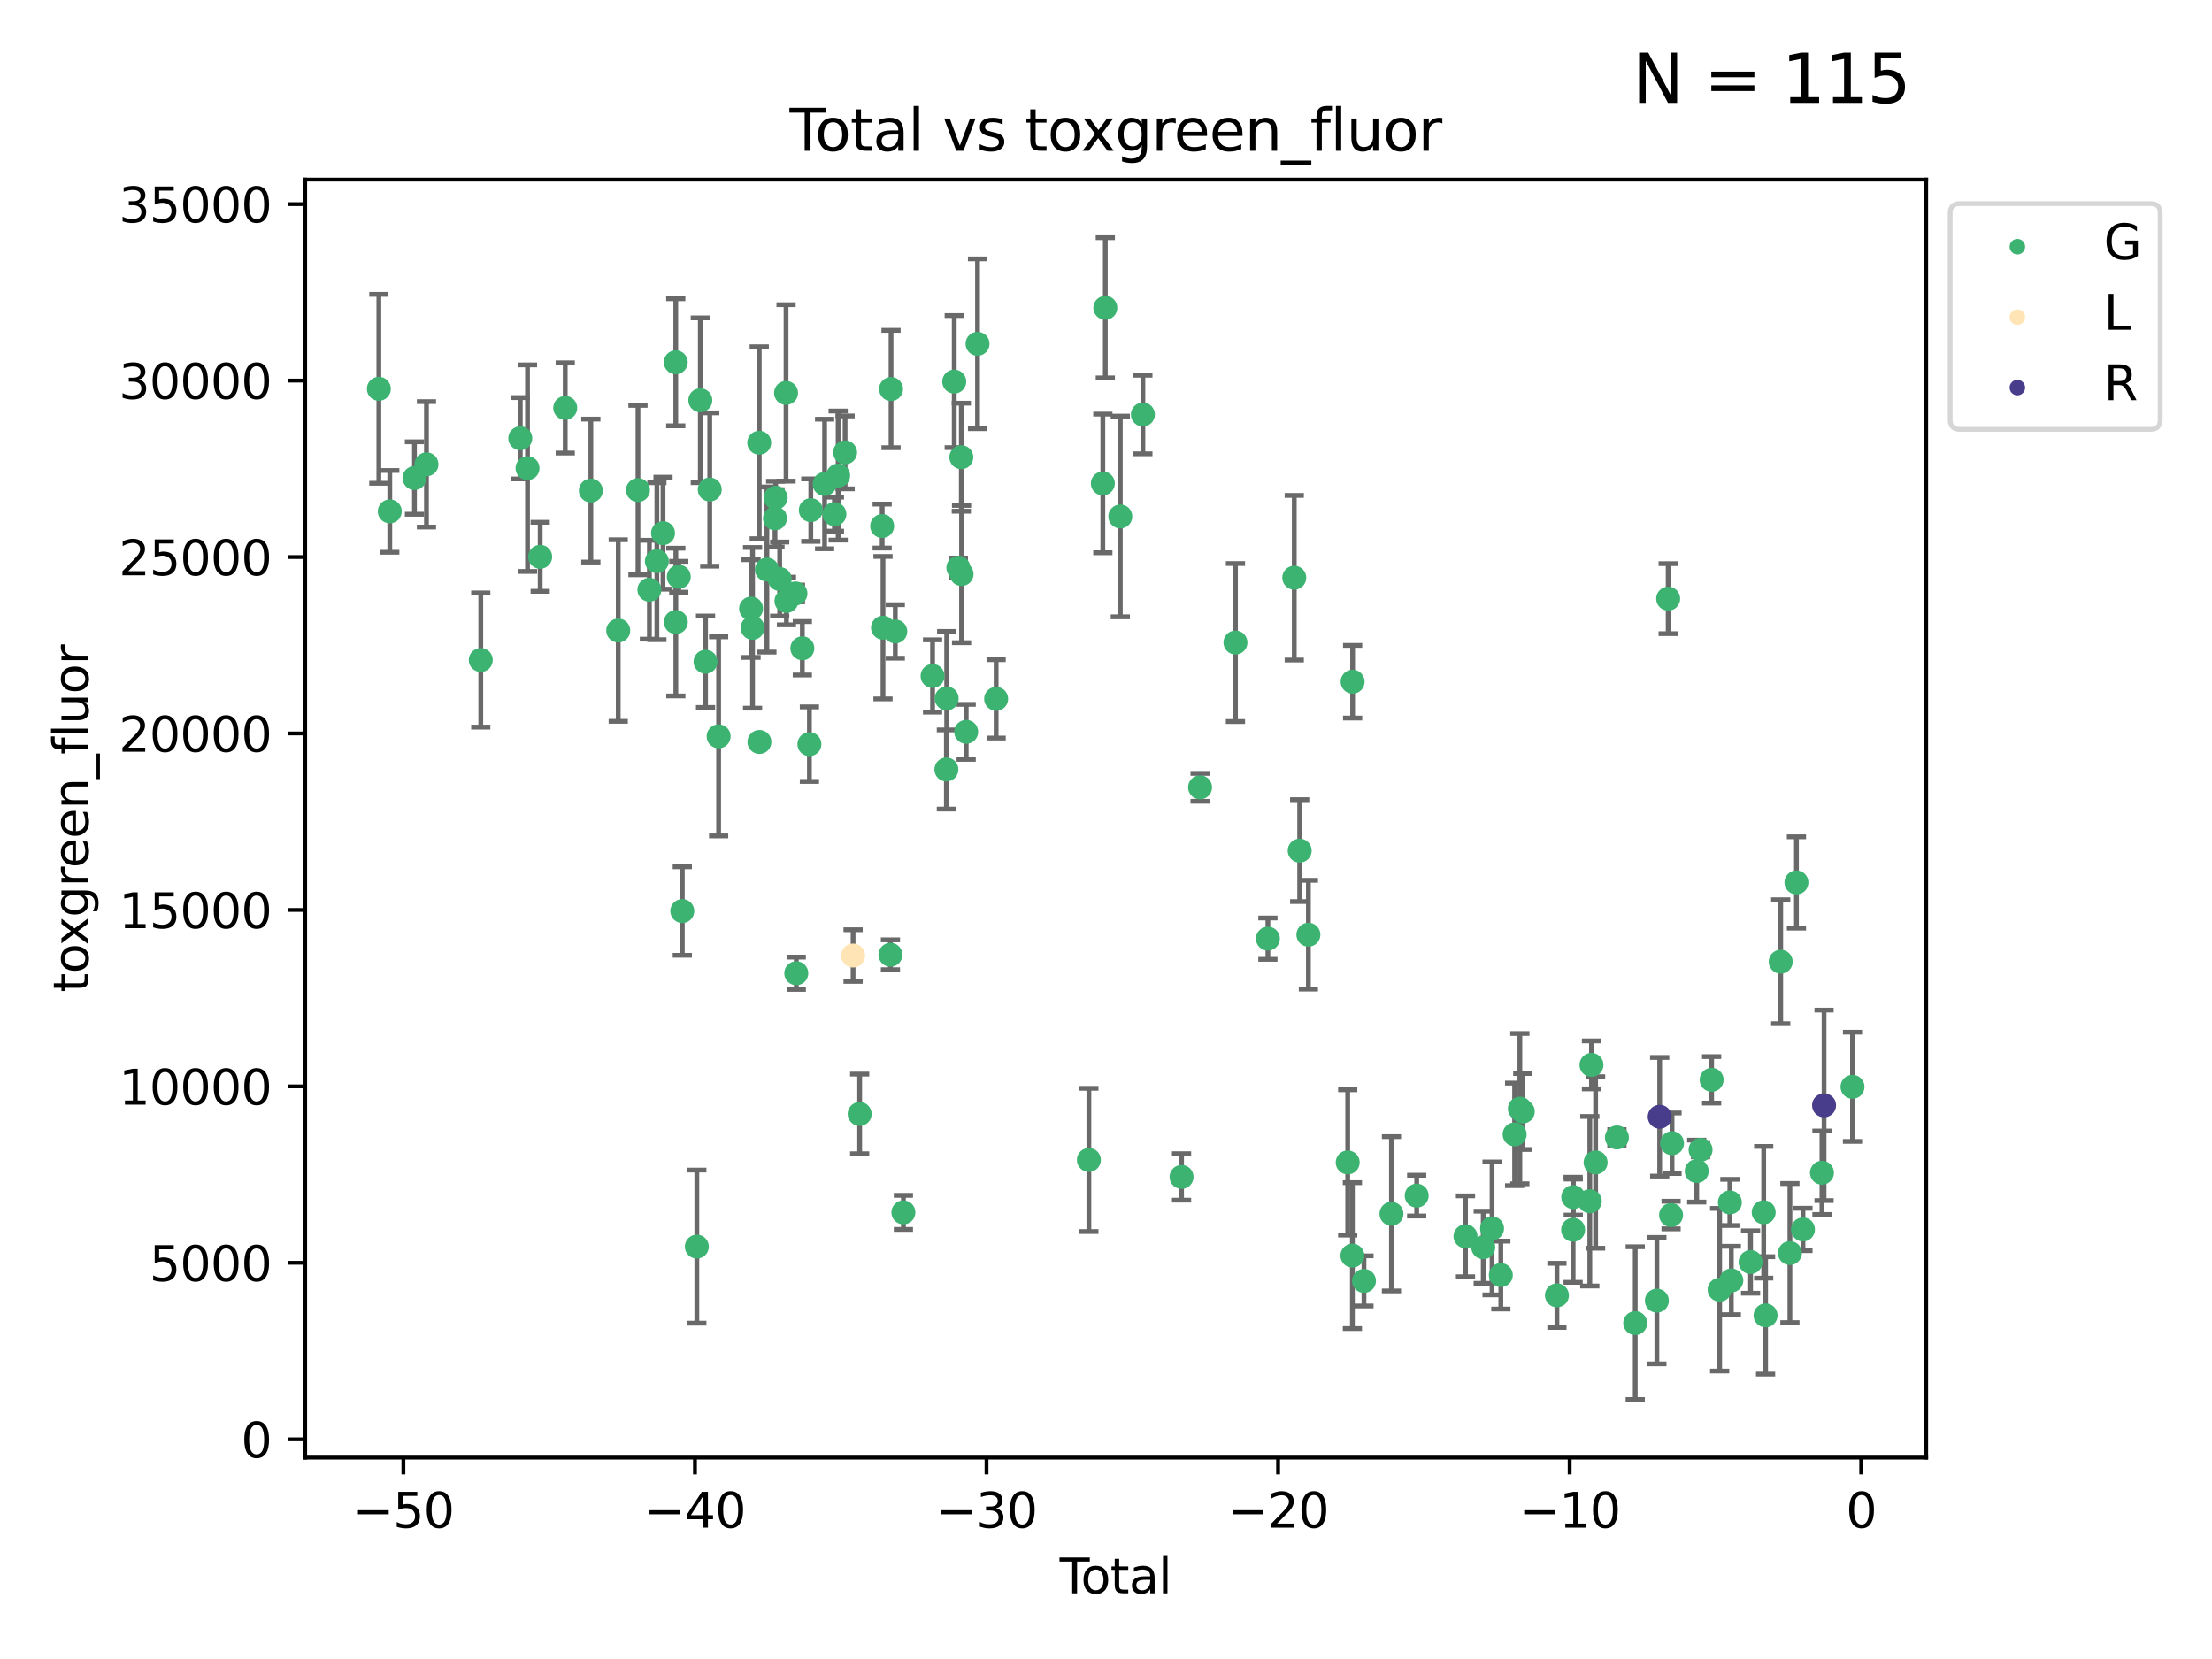 <?xml version="1.0" encoding="utf-8" standalone="no"?>
<!DOCTYPE svg PUBLIC "-//W3C//DTD SVG 1.1//EN"
  "http://www.w3.org/Graphics/SVG/1.1/DTD/svg11.dtd">
<svg xmlns:xlink="http://www.w3.org/1999/xlink" width="460.8pt" height="345.6pt" viewBox="0 0 460.8 345.6" xmlns="http://www.w3.org/2000/svg" version="1.1">
 <defs>
  <style type="text/css">*{stroke-linejoin: round; stroke-linecap: butt}</style>
 </defs>
 <g id="figure_1">
  <g id="patch_1">
   <path d="M 0 345.6 
L 460.8 345.6 
L 460.8 0 
L 0 0 
z
" style="fill: #ffffff"/>
  </g>
  <g id="axes_1">
   <g id="patch_2">
    <path d="M 63.571 303.64 
L 401.26 303.64 
L 401.26 37.411 
L 63.571 37.411 
z
" style="fill: #ffffff"/>
   </g>
   <g id="PathCollection_1">
    <defs>
     <path id="m84c1536ba7" d="M 0 1.118 
C 0.297 1.118 0.581 1 0.791 0.791 
C 1 0.581 1.118 0.297 1.118 0 
C 1.118 -0.297 1 -0.581 0.791 -0.791 
C 0.581 -1 0.297 -1.118 0 -1.118 
C -0.297 -1.118 -0.581 -1 -0.791 -0.791 
C -1 -0.581 -1.118 -0.297 -1.118 0 
C -1.118 0.297 -1 0.581 -0.791 0.791 
C -0.581 1 -0.297 1.118 0 1.118 
z
" style="stroke: #3cb371"/>
    </defs>
    <g clip-path="url(#p9ce06a0211)">
     <use xlink:href="#m84c1536ba7" x="78.921" y="80.996" style="fill: #3cb371; stroke: #3cb371"/>
     <use xlink:href="#m84c1536ba7" x="81.197" y="106.53" style="fill: #3cb371; stroke: #3cb371"/>
     <use xlink:href="#m84c1536ba7" x="86.339" y="99.583" style="fill: #3cb371; stroke: #3cb371"/>
     <use xlink:href="#m84c1536ba7" x="88.838" y="96.728" style="fill: #3cb371; stroke: #3cb371"/>
     <use xlink:href="#m84c1536ba7" x="100.152" y="137.495" style="fill: #3cb371; stroke: #3cb371"/>
     <use xlink:href="#m84c1536ba7" x="108.382" y="91.295" style="fill: #3cb371; stroke: #3cb371"/>
     <use xlink:href="#m84c1536ba7" x="109.89" y="97.53" style="fill: #3cb371; stroke: #3cb371"/>
     <use xlink:href="#m84c1536ba7" x="112.53" y="115.992" style="fill: #3cb371; stroke: #3cb371"/>
     <use xlink:href="#m84c1536ba7" x="117.746" y="84.978" style="fill: #3cb371; stroke: #3cb371"/>
     <use xlink:href="#m84c1536ba7" x="123.084" y="102.197" style="fill: #3cb371; stroke: #3cb371"/>
     <use xlink:href="#m84c1536ba7" x="128.787" y="131.351" style="fill: #3cb371; stroke: #3cb371"/>
     <use xlink:href="#m84c1536ba7" x="132.901" y="102.09" style="fill: #3cb371; stroke: #3cb371"/>
     <use xlink:href="#m84c1536ba7" x="135.281" y="122.854" style="fill: #3cb371; stroke: #3cb371"/>
     <use xlink:href="#m84c1536ba7" x="136.84" y="116.907" style="fill: #3cb371; stroke: #3cb371"/>
     <use xlink:href="#m84c1536ba7" x="138.117" y="111.067" style="fill: #3cb371; stroke: #3cb371"/>
     <use xlink:href="#m84c1536ba7" x="140.772" y="75.469" style="fill: #3cb371; stroke: #3cb371"/>
     <use xlink:href="#m84c1536ba7" x="140.788" y="129.591" style="fill: #3cb371; stroke: #3cb371"/>
     <use xlink:href="#m84c1536ba7" x="141.402" y="120.151" style="fill: #3cb371; stroke: #3cb371"/>
     <use xlink:href="#m84c1536ba7" x="142.135" y="189.787" style="fill: #3cb371; stroke: #3cb371"/>
     <use xlink:href="#m84c1536ba7" x="145.162" y="259.696" style="fill: #3cb371; stroke: #3cb371"/>
     <use xlink:href="#m84c1536ba7" x="145.888" y="83.385" style="fill: #3cb371; stroke: #3cb371"/>
     <use xlink:href="#m84c1536ba7" x="146.976" y="137.852" style="fill: #3cb371; stroke: #3cb371"/>
     <use xlink:href="#m84c1536ba7" x="147.855" y="101.976" style="fill: #3cb371; stroke: #3cb371"/>
     <use xlink:href="#m84c1536ba7" x="149.702" y="153.4" style="fill: #3cb371; stroke: #3cb371"/>
     <use xlink:href="#m84c1536ba7" x="156.464" y="126.775" style="fill: #3cb371; stroke: #3cb371"/>
     <use xlink:href="#m84c1536ba7" x="156.772" y="130.788" style="fill: #3cb371; stroke: #3cb371"/>
     <use xlink:href="#m84c1536ba7" x="158.164" y="92.229" style="fill: #3cb371; stroke: #3cb371"/>
     <use xlink:href="#m84c1536ba7" x="158.203" y="154.566" style="fill: #3cb371; stroke: #3cb371"/>
     <use xlink:href="#m84c1536ba7" x="159.76" y="118.647" style="fill: #3cb371; stroke: #3cb371"/>
     <use xlink:href="#m84c1536ba7" x="161.446" y="107.985" style="fill: #3cb371; stroke: #3cb371"/>
     <use xlink:href="#m84c1536ba7" x="161.584" y="103.687" style="fill: #3cb371; stroke: #3cb371"/>
     <use xlink:href="#m84c1536ba7" x="162.427" y="120.628" style="fill: #3cb371; stroke: #3cb371"/>
     <use xlink:href="#m84c1536ba7" x="163.749" y="81.851" style="fill: #3cb371; stroke: #3cb371"/>
     <use xlink:href="#m84c1536ba7" x="163.831" y="125.199" style="fill: #3cb371; stroke: #3cb371"/>
     <use xlink:href="#m84c1536ba7" x="165.705" y="123.632" style="fill: #3cb371; stroke: #3cb371"/>
     <use xlink:href="#m84c1536ba7" x="165.879" y="202.745" style="fill: #3cb371; stroke: #3cb371"/>
     <use xlink:href="#m84c1536ba7" x="167.142" y="135.05" style="fill: #3cb371; stroke: #3cb371"/>
     <use xlink:href="#m84c1536ba7" x="168.616" y="155.025" style="fill: #3cb371; stroke: #3cb371"/>
     <use xlink:href="#m84c1536ba7" x="168.906" y="106.274" style="fill: #3cb371; stroke: #3cb371"/>
     <use xlink:href="#m84c1536ba7" x="171.78" y="100.821" style="fill: #3cb371; stroke: #3cb371"/>
     <use xlink:href="#m84c1536ba7" x="173.824" y="107.111" style="fill: #3cb371; stroke: #3cb371"/>
     <use xlink:href="#m84c1536ba7" x="174.603" y="99.068" style="fill: #3cb371; stroke: #3cb371"/>
     <use xlink:href="#m84c1536ba7" x="176.047" y="94.245" style="fill: #3cb371; stroke: #3cb371"/>
     <use xlink:href="#m84c1536ba7" x="179.082" y="232.059" style="fill: #3cb371; stroke: #3cb371"/>
     <use xlink:href="#m84c1536ba7" x="183.77" y="109.589" style="fill: #3cb371; stroke: #3cb371"/>
     <use xlink:href="#m84c1536ba7" x="183.945" y="130.759" style="fill: #3cb371; stroke: #3cb371"/>
     <use xlink:href="#m84c1536ba7" x="185.495" y="198.9" style="fill: #3cb371; stroke: #3cb371"/>
     <use xlink:href="#m84c1536ba7" x="185.62" y="81.041" style="fill: #3cb371; stroke: #3cb371"/>
     <use xlink:href="#m84c1536ba7" x="186.505" y="131.541" style="fill: #3cb371; stroke: #3cb371"/>
     <use xlink:href="#m84c1536ba7" x="188.194" y="252.566" style="fill: #3cb371; stroke: #3cb371"/>
     <use xlink:href="#m84c1536ba7" x="194.27" y="140.822" style="fill: #3cb371; stroke: #3cb371"/>
     <use xlink:href="#m84c1536ba7" x="197.148" y="160.301" style="fill: #3cb371; stroke: #3cb371"/>
     <use xlink:href="#m84c1536ba7" x="197.21" y="145.504" style="fill: #3cb371; stroke: #3cb371"/>
     <use xlink:href="#m84c1536ba7" x="198.784" y="79.493" style="fill: #3cb371; stroke: #3cb371"/>
     <use xlink:href="#m84c1536ba7" x="199.641" y="118.266" style="fill: #3cb371; stroke: #3cb371"/>
     <use xlink:href="#m84c1536ba7" x="200.26" y="95.245" style="fill: #3cb371; stroke: #3cb371"/>
     <use xlink:href="#m84c1536ba7" x="200.31" y="119.586" style="fill: #3cb371; stroke: #3cb371"/>
     <use xlink:href="#m84c1536ba7" x="201.274" y="152.459" style="fill: #3cb371; stroke: #3cb371"/>
     <use xlink:href="#m84c1536ba7" x="203.637" y="71.615" style="fill: #3cb371; stroke: #3cb371"/>
     <use xlink:href="#m84c1536ba7" x="207.512" y="145.586" style="fill: #3cb371; stroke: #3cb371"/>
     <use xlink:href="#m84c1536ba7" x="226.832" y="241.637" style="fill: #3cb371; stroke: #3cb371"/>
     <use xlink:href="#m84c1536ba7" x="229.74" y="100.71" style="fill: #3cb371; stroke: #3cb371"/>
     <use xlink:href="#m84c1536ba7" x="230.257" y="64.121" style="fill: #3cb371; stroke: #3cb371"/>
     <use xlink:href="#m84c1536ba7" x="233.382" y="107.595" style="fill: #3cb371; stroke: #3cb371"/>
     <use xlink:href="#m84c1536ba7" x="238.082" y="86.351" style="fill: #3cb371; stroke: #3cb371"/>
     <use xlink:href="#m84c1536ba7" x="246.139" y="245.177" style="fill: #3cb371; stroke: #3cb371"/>
     <use xlink:href="#m84c1536ba7" x="249.998" y="164.02" style="fill: #3cb371; stroke: #3cb371"/>
     <use xlink:href="#m84c1536ba7" x="257.368" y="133.851" style="fill: #3cb371; stroke: #3cb371"/>
     <use xlink:href="#m84c1536ba7" x="264.127" y="195.537" style="fill: #3cb371; stroke: #3cb371"/>
     <use xlink:href="#m84c1536ba7" x="269.619" y="120.349" style="fill: #3cb371; stroke: #3cb371"/>
     <use xlink:href="#m84c1536ba7" x="270.748" y="177.204" style="fill: #3cb371; stroke: #3cb371"/>
     <use xlink:href="#m84c1536ba7" x="272.563" y="194.716" style="fill: #3cb371; stroke: #3cb371"/>
     <use xlink:href="#m84c1536ba7" x="280.751" y="242.159" style="fill: #3cb371; stroke: #3cb371"/>
     <use xlink:href="#m84c1536ba7" x="281.73" y="261.572" style="fill: #3cb371; stroke: #3cb371"/>
     <use xlink:href="#m84c1536ba7" x="281.774" y="142.013" style="fill: #3cb371; stroke: #3cb371"/>
     <use xlink:href="#m84c1536ba7" x="284.14" y="266.838" style="fill: #3cb371; stroke: #3cb371"/>
     <use xlink:href="#m84c1536ba7" x="289.868" y="252.855" style="fill: #3cb371; stroke: #3cb371"/>
     <use xlink:href="#m84c1536ba7" x="295.122" y="249.074" style="fill: #3cb371; stroke: #3cb371"/>
     <use xlink:href="#m84c1536ba7" x="305.29" y="257.542" style="fill: #3cb371; stroke: #3cb371"/>
     <use xlink:href="#m84c1536ba7" x="308.986" y="259.833" style="fill: #3cb371; stroke: #3cb371"/>
     <use xlink:href="#m84c1536ba7" x="310.823" y="255.903" style="fill: #3cb371; stroke: #3cb371"/>
     <use xlink:href="#m84c1536ba7" x="312.651" y="265.625" style="fill: #3cb371; stroke: #3cb371"/>
     <use xlink:href="#m84c1536ba7" x="315.524" y="236.312" style="fill: #3cb371; stroke: #3cb371"/>
     <use xlink:href="#m84c1536ba7" x="316.616" y="230.953" style="fill: #3cb371; stroke: #3cb371"/>
     <use xlink:href="#m84c1536ba7" x="317.223" y="231.549" style="fill: #3cb371; stroke: #3cb371"/>
     <use xlink:href="#m84c1536ba7" x="324.337" y="269.851" style="fill: #3cb371; stroke: #3cb371"/>
     <use xlink:href="#m84c1536ba7" x="327.711" y="256.186" style="fill: #3cb371; stroke: #3cb371"/>
     <use xlink:href="#m84c1536ba7" x="327.742" y="249.38" style="fill: #3cb371; stroke: #3cb371"/>
     <use xlink:href="#m84c1536ba7" x="331.188" y="250.242" style="fill: #3cb371; stroke: #3cb371"/>
     <use xlink:href="#m84c1536ba7" x="331.534" y="221.842" style="fill: #3cb371; stroke: #3cb371"/>
     <use xlink:href="#m84c1536ba7" x="332.395" y="242.163" style="fill: #3cb371; stroke: #3cb371"/>
     <use xlink:href="#m84c1536ba7" x="336.834" y="236.953" style="fill: #3cb371; stroke: #3cb371"/>
     <use xlink:href="#m84c1536ba7" x="340.649" y="275.63" style="fill: #3cb371; stroke: #3cb371"/>
     <use xlink:href="#m84c1536ba7" x="345.157" y="270.955" style="fill: #3cb371; stroke: #3cb371"/>
     <use xlink:href="#m84c1536ba7" x="347.512" y="124.712" style="fill: #3cb371; stroke: #3cb371"/>
     <use xlink:href="#m84c1536ba7" x="348.118" y="253.121" style="fill: #3cb371; stroke: #3cb371"/>
     <use xlink:href="#m84c1536ba7" x="348.316" y="238.157" style="fill: #3cb371; stroke: #3cb371"/>
     <use xlink:href="#m84c1536ba7" x="353.46" y="243.961" style="fill: #3cb371; stroke: #3cb371"/>
     <use xlink:href="#m84c1536ba7" x="354.261" y="239.524" style="fill: #3cb371; stroke: #3cb371"/>
     <use xlink:href="#m84c1536ba7" x="356.568" y="224.949" style="fill: #3cb371; stroke: #3cb371"/>
     <use xlink:href="#m84c1536ba7" x="358.236" y="268.676" style="fill: #3cb371; stroke: #3cb371"/>
     <use xlink:href="#m84c1536ba7" x="360.365" y="250.491" style="fill: #3cb371; stroke: #3cb371"/>
     <use xlink:href="#m84c1536ba7" x="360.67" y="266.746" style="fill: #3cb371; stroke: #3cb371"/>
     <use xlink:href="#m84c1536ba7" x="364.679" y="262.908" style="fill: #3cb371; stroke: #3cb371"/>
     <use xlink:href="#m84c1536ba7" x="367.41" y="252.544" style="fill: #3cb371; stroke: #3cb371"/>
     <use xlink:href="#m84c1536ba7" x="367.803" y="274.027" style="fill: #3cb371; stroke: #3cb371"/>
     <use xlink:href="#m84c1536ba7" x="370.957" y="200.345" style="fill: #3cb371; stroke: #3cb371"/>
     <use xlink:href="#m84c1536ba7" x="372.872" y="261.039" style="fill: #3cb371; stroke: #3cb371"/>
     <use xlink:href="#m84c1536ba7" x="374.235" y="183.833" style="fill: #3cb371; stroke: #3cb371"/>
     <use xlink:href="#m84c1536ba7" x="375.59" y="256.12" style="fill: #3cb371; stroke: #3cb371"/>
     <use xlink:href="#m84c1536ba7" x="379.546" y="244.302" style="fill: #3cb371; stroke: #3cb371"/>
     <use xlink:href="#m84c1536ba7" x="385.911" y="226.406" style="fill: #3cb371; stroke: #3cb371"/>
    </g>
   </g>
   <g id="PathCollection_2">
    <defs>
     <path id="ma8891a333b" d="M 0 1.118 
C 0.297 1.118 0.581 1 0.791 0.791 
C 1 0.581 1.118 0.297 1.118 0 
C 1.118 -0.297 1 -0.581 0.791 -0.791 
C 0.581 -1 0.297 -1.118 0 -1.118 
C -0.297 -1.118 -0.581 -1 -0.791 -0.791 
C -1 -0.581 -1.118 -0.297 -1.118 0 
C -1.118 0.297 -1 0.581 -0.791 0.791 
C -0.581 1 -0.297 1.118 0 1.118 
z
" style="stroke: #ffe4b5"/>
    </defs>
    <g clip-path="url(#p9ce06a0211)">
     <use xlink:href="#ma8891a333b" x="177.715" y="199.06" style="fill: #ffe4b5; stroke: #ffe4b5"/>
    </g>
   </g>
   <g id="PathCollection_3">
    <defs>
     <path id="m309122aa58" d="M 0 1.118 
C 0.297 1.118 0.581 1 0.791 0.791 
C 1 0.581 1.118 0.297 1.118 0 
C 1.118 -0.297 1 -0.581 0.791 -0.791 
C 0.581 -1 0.297 -1.118 0 -1.118 
C -0.297 -1.118 -0.581 -1 -0.791 -0.791 
C -1 -0.581 -1.118 -0.297 -1.118 0 
C -1.118 0.297 -1 0.581 -0.791 0.791 
C -0.581 1 -0.297 1.118 0 1.118 
z
" style="stroke: #483d8b"/>
    </defs>
    <g clip-path="url(#p9ce06a0211)">
     <use xlink:href="#m309122aa58" x="345.744" y="232.644" style="fill: #483d8b; stroke: #483d8b"/>
     <use xlink:href="#m309122aa58" x="379.985" y="230.264" style="fill: #483d8b; stroke: #483d8b"/>
    </g>
   </g>
   <g id="matplotlib.axis_1">
    <g id="xtick_1">
     <g id="line2d_1">
      <defs>
       <path id="m78e7d3ad22" d="M 0 0 
L 0 3.5 
" style="stroke: #000000; stroke-width: 0.8"/>
      </defs>
      <g>
       <use xlink:href="#m78e7d3ad22" x="84.033" y="303.64" style="stroke: #000000; stroke-width: 0.8"/>
      </g>
     </g>
     <g id="text_1">
      <!-- −50 -->
      <g transform="translate(73.48 318.238)scale(0.1 -0.1)">
       <defs>
        <path id="DejaVuSans-2212" d="M 678 2272 
L 4684 2272 
L 4684 1741 
L 678 1741 
L 678 2272 
z
" transform="scale(0.016)"/>
        <path id="DejaVuSans-35" d="M 691 4666 
L 3169 4666 
L 3169 4134 
L 1269 4134 
L 1269 2991 
Q 1406 3038 1543 3061 
Q 1681 3084 1819 3084 
Q 2600 3084 3056 2656 
Q 3513 2228 3513 1497 
Q 3513 744 3044 326 
Q 2575 -91 1722 -91 
Q 1428 -91 1123 -41 
Q 819 9 494 109 
L 494 744 
Q 775 591 1075 516 
Q 1375 441 1709 441 
Q 2250 441 2565 725 
Q 2881 1009 2881 1497 
Q 2881 1984 2565 2268 
Q 2250 2553 1709 2553 
Q 1456 2553 1204 2497 
Q 953 2441 691 2322 
L 691 4666 
z
" transform="scale(0.016)"/>
        <path id="DejaVuSans-30" d="M 2034 4250 
Q 1547 4250 1301 3770 
Q 1056 3291 1056 2328 
Q 1056 1369 1301 889 
Q 1547 409 2034 409 
Q 2525 409 2770 889 
Q 3016 1369 3016 2328 
Q 3016 3291 2770 3770 
Q 2525 4250 2034 4250 
z
M 2034 4750 
Q 2819 4750 3233 4129 
Q 3647 3509 3647 2328 
Q 3647 1150 3233 529 
Q 2819 -91 2034 -91 
Q 1250 -91 836 529 
Q 422 1150 422 2328 
Q 422 3509 836 4129 
Q 1250 4750 2034 4750 
z
" transform="scale(0.016)"/>
       </defs>
       <use xlink:href="#DejaVuSans-2212"/>
       <use xlink:href="#DejaVuSans-35" x="83.789"/>
       <use xlink:href="#DejaVuSans-30" x="147.412"/>
      </g>
     </g>
    </g>
    <g id="xtick_2">
     <g id="line2d_2">
      <g>
       <use xlink:href="#m78e7d3ad22" x="144.772" y="303.64" style="stroke: #000000; stroke-width: 0.8"/>
      </g>
     </g>
     <g id="text_2">
      <!-- −40 -->
      <g transform="translate(134.219 318.238)scale(0.1 -0.1)">
       <defs>
        <path id="DejaVuSans-34" d="M 2419 4116 
L 825 1625 
L 2419 1625 
L 2419 4116 
z
M 2253 4666 
L 3047 4666 
L 3047 1625 
L 3713 1625 
L 3713 1100 
L 3047 1100 
L 3047 0 
L 2419 0 
L 2419 1100 
L 313 1100 
L 313 1709 
L 2253 4666 
z
" transform="scale(0.016)"/>
       </defs>
       <use xlink:href="#DejaVuSans-2212"/>
       <use xlink:href="#DejaVuSans-34" x="83.789"/>
       <use xlink:href="#DejaVuSans-30" x="147.412"/>
      </g>
     </g>
    </g>
    <g id="xtick_3">
     <g id="line2d_3">
      <g>
       <use xlink:href="#m78e7d3ad22" x="205.51" y="303.64" style="stroke: #000000; stroke-width: 0.8"/>
      </g>
     </g>
     <g id="text_3">
      <!-- −30 -->
      <g transform="translate(194.958 318.238)scale(0.1 -0.1)">
       <defs>
        <path id="DejaVuSans-33" d="M 2597 2516 
Q 3050 2419 3304 2112 
Q 3559 1806 3559 1356 
Q 3559 666 3084 287 
Q 2609 -91 1734 -91 
Q 1441 -91 1130 -33 
Q 819 25 488 141 
L 488 750 
Q 750 597 1062 519 
Q 1375 441 1716 441 
Q 2309 441 2620 675 
Q 2931 909 2931 1356 
Q 2931 1769 2642 2001 
Q 2353 2234 1838 2234 
L 1294 2234 
L 1294 2753 
L 1863 2753 
Q 2328 2753 2575 2939 
Q 2822 3125 2822 3475 
Q 2822 3834 2567 4026 
Q 2313 4219 1838 4219 
Q 1578 4219 1281 4162 
Q 984 4106 628 3988 
L 628 4550 
Q 988 4650 1302 4700 
Q 1616 4750 1894 4750 
Q 2613 4750 3031 4423 
Q 3450 4097 3450 3541 
Q 3450 3153 3228 2886 
Q 3006 2619 2597 2516 
z
" transform="scale(0.016)"/>
       </defs>
       <use xlink:href="#DejaVuSans-2212"/>
       <use xlink:href="#DejaVuSans-33" x="83.789"/>
       <use xlink:href="#DejaVuSans-30" x="147.412"/>
      </g>
     </g>
    </g>
    <g id="xtick_4">
     <g id="line2d_4">
      <g>
       <use xlink:href="#m78e7d3ad22" x="266.249" y="303.64" style="stroke: #000000; stroke-width: 0.8"/>
      </g>
     </g>
     <g id="text_4">
      <!-- −20 -->
      <g transform="translate(255.697 318.238)scale(0.1 -0.1)">
       <defs>
        <path id="DejaVuSans-32" d="M 1228 531 
L 3431 531 
L 3431 0 
L 469 0 
L 469 531 
Q 828 903 1448 1529 
Q 2069 2156 2228 2338 
Q 2531 2678 2651 2914 
Q 2772 3150 2772 3378 
Q 2772 3750 2511 3984 
Q 2250 4219 1831 4219 
Q 1534 4219 1204 4116 
Q 875 4013 500 3803 
L 500 4441 
Q 881 4594 1212 4672 
Q 1544 4750 1819 4750 
Q 2544 4750 2975 4387 
Q 3406 4025 3406 3419 
Q 3406 3131 3298 2873 
Q 3191 2616 2906 2266 
Q 2828 2175 2409 1742 
Q 1991 1309 1228 531 
z
" transform="scale(0.016)"/>
       </defs>
       <use xlink:href="#DejaVuSans-2212"/>
       <use xlink:href="#DejaVuSans-32" x="83.789"/>
       <use xlink:href="#DejaVuSans-30" x="147.412"/>
      </g>
     </g>
    </g>
    <g id="xtick_5">
     <g id="line2d_5">
      <g>
       <use xlink:href="#m78e7d3ad22" x="326.988" y="303.64" style="stroke: #000000; stroke-width: 0.8"/>
      </g>
     </g>
     <g id="text_5">
      <!-- −10 -->
      <g transform="translate(316.436 318.238)scale(0.1 -0.1)">
       <defs>
        <path id="DejaVuSans-31" d="M 794 531 
L 1825 531 
L 1825 4091 
L 703 3866 
L 703 4441 
L 1819 4666 
L 2450 4666 
L 2450 531 
L 3481 531 
L 3481 0 
L 794 0 
L 794 531 
z
" transform="scale(0.016)"/>
       </defs>
       <use xlink:href="#DejaVuSans-2212"/>
       <use xlink:href="#DejaVuSans-31" x="83.789"/>
       <use xlink:href="#DejaVuSans-30" x="147.412"/>
      </g>
     </g>
    </g>
    <g id="xtick_6">
     <g id="line2d_6">
      <g>
       <use xlink:href="#m78e7d3ad22" x="387.727" y="303.64" style="stroke: #000000; stroke-width: 0.8"/>
      </g>
     </g>
     <g id="text_6">
      <!-- 0 -->
      <g transform="translate(384.546 318.238)scale(0.1 -0.1)">
       <use xlink:href="#DejaVuSans-30"/>
      </g>
     </g>
    </g>
    <g id="text_7">
     <!-- Total -->
     <g transform="translate(220.739 331.917)scale(0.1 -0.1)">
      <defs>
       <path id="DejaVuSans-54" d="M -19 4666 
L 3928 4666 
L 3928 4134 
L 2272 4134 
L 2272 0 
L 1638 0 
L 1638 4134 
L -19 4134 
L -19 4666 
z
" transform="scale(0.016)"/>
       <path id="DejaVuSans-6f" d="M 1959 3097 
Q 1497 3097 1228 2736 
Q 959 2375 959 1747 
Q 959 1119 1226 758 
Q 1494 397 1959 397 
Q 2419 397 2687 759 
Q 2956 1122 2956 1747 
Q 2956 2369 2687 2733 
Q 2419 3097 1959 3097 
z
M 1959 3584 
Q 2709 3584 3137 3096 
Q 3566 2609 3566 1747 
Q 3566 888 3137 398 
Q 2709 -91 1959 -91 
Q 1206 -91 779 398 
Q 353 888 353 1747 
Q 353 2609 779 3096 
Q 1206 3584 1959 3584 
z
" transform="scale(0.016)"/>
       <path id="DejaVuSans-74" d="M 1172 4494 
L 1172 3500 
L 2356 3500 
L 2356 3053 
L 1172 3053 
L 1172 1153 
Q 1172 725 1289 603 
Q 1406 481 1766 481 
L 2356 481 
L 2356 0 
L 1766 0 
Q 1100 0 847 248 
Q 594 497 594 1153 
L 594 3053 
L 172 3053 
L 172 3500 
L 594 3500 
L 594 4494 
L 1172 4494 
z
" transform="scale(0.016)"/>
       <path id="DejaVuSans-61" d="M 2194 1759 
Q 1497 1759 1228 1600 
Q 959 1441 959 1056 
Q 959 750 1161 570 
Q 1363 391 1709 391 
Q 2188 391 2477 730 
Q 2766 1069 2766 1631 
L 2766 1759 
L 2194 1759 
z
M 3341 1997 
L 3341 0 
L 2766 0 
L 2766 531 
Q 2569 213 2275 61 
Q 1981 -91 1556 -91 
Q 1019 -91 701 211 
Q 384 513 384 1019 
Q 384 1609 779 1909 
Q 1175 2209 1959 2209 
L 2766 2209 
L 2766 2266 
Q 2766 2663 2505 2880 
Q 2244 3097 1772 3097 
Q 1472 3097 1187 3025 
Q 903 2953 641 2809 
L 641 3341 
Q 956 3463 1253 3523 
Q 1550 3584 1831 3584 
Q 2591 3584 2966 3190 
Q 3341 2797 3341 1997 
z
" transform="scale(0.016)"/>
       <path id="DejaVuSans-6c" d="M 603 4863 
L 1178 4863 
L 1178 0 
L 603 0 
L 603 4863 
z
" transform="scale(0.016)"/>
      </defs>
      <use xlink:href="#DejaVuSans-54"/>
      <use xlink:href="#DejaVuSans-6f" x="44.084"/>
      <use xlink:href="#DejaVuSans-74" x="105.266"/>
      <use xlink:href="#DejaVuSans-61" x="144.475"/>
      <use xlink:href="#DejaVuSans-6c" x="205.754"/>
     </g>
    </g>
   </g>
   <g id="matplotlib.axis_2">
    <g id="ytick_1">
     <g id="line2d_7">
      <defs>
       <path id="m240c4f01a3" d="M 0 0 
L -3.5 0 
" style="stroke: #000000; stroke-width: 0.8"/>
      </defs>
      <g>
       <use xlink:href="#m240c4f01a3" x="63.571" y="299.83" style="stroke: #000000; stroke-width: 0.8"/>
      </g>
     </g>
     <g id="text_8">
      <!-- 0 -->
      <g transform="translate(50.209 303.629)scale(0.1 -0.1)">
       <use xlink:href="#DejaVuSans-30"/>
      </g>
     </g>
    </g>
    <g id="ytick_2">
     <g id="line2d_8">
      <g>
       <use xlink:href="#m240c4f01a3" x="63.571" y="263.072" style="stroke: #000000; stroke-width: 0.8"/>
      </g>
     </g>
     <g id="text_9">
      <!-- 5000 -->
      <g transform="translate(31.121 266.871)scale(0.1 -0.1)">
       <use xlink:href="#DejaVuSans-35"/>
       <use xlink:href="#DejaVuSans-30" x="63.623"/>
       <use xlink:href="#DejaVuSans-30" x="127.246"/>
       <use xlink:href="#DejaVuSans-30" x="190.869"/>
      </g>
     </g>
    </g>
    <g id="ytick_3">
     <g id="line2d_9">
      <g>
       <use xlink:href="#m240c4f01a3" x="63.571" y="226.314" style="stroke: #000000; stroke-width: 0.8"/>
      </g>
     </g>
     <g id="text_10">
      <!-- 10000 -->
      <g transform="translate(24.759 230.113)scale(0.1 -0.1)">
       <use xlink:href="#DejaVuSans-31"/>
       <use xlink:href="#DejaVuSans-30" x="63.623"/>
       <use xlink:href="#DejaVuSans-30" x="127.246"/>
       <use xlink:href="#DejaVuSans-30" x="190.869"/>
       <use xlink:href="#DejaVuSans-30" x="254.492"/>
      </g>
     </g>
    </g>
    <g id="ytick_4">
     <g id="line2d_10">
      <g>
       <use xlink:href="#m240c4f01a3" x="63.571" y="189.556" style="stroke: #000000; stroke-width: 0.8"/>
      </g>
     </g>
     <g id="text_11">
      <!-- 15000 -->
      <g transform="translate(24.759 193.355)scale(0.1 -0.1)">
       <use xlink:href="#DejaVuSans-31"/>
       <use xlink:href="#DejaVuSans-35" x="63.623"/>
       <use xlink:href="#DejaVuSans-30" x="127.246"/>
       <use xlink:href="#DejaVuSans-30" x="190.869"/>
       <use xlink:href="#DejaVuSans-30" x="254.492"/>
      </g>
     </g>
    </g>
    <g id="ytick_5">
     <g id="line2d_11">
      <g>
       <use xlink:href="#m240c4f01a3" x="63.571" y="152.798" style="stroke: #000000; stroke-width: 0.8"/>
      </g>
     </g>
     <g id="text_12">
      <!-- 20000 -->
      <g transform="translate(24.759 156.597)scale(0.1 -0.1)">
       <use xlink:href="#DejaVuSans-32"/>
       <use xlink:href="#DejaVuSans-30" x="63.623"/>
       <use xlink:href="#DejaVuSans-30" x="127.246"/>
       <use xlink:href="#DejaVuSans-30" x="190.869"/>
       <use xlink:href="#DejaVuSans-30" x="254.492"/>
      </g>
     </g>
    </g>
    <g id="ytick_6">
     <g id="line2d_12">
      <g>
       <use xlink:href="#m240c4f01a3" x="63.571" y="116.04" style="stroke: #000000; stroke-width: 0.8"/>
      </g>
     </g>
     <g id="text_13">
      <!-- 25000 -->
      <g transform="translate(24.759 119.839)scale(0.1 -0.1)">
       <use xlink:href="#DejaVuSans-32"/>
       <use xlink:href="#DejaVuSans-35" x="63.623"/>
       <use xlink:href="#DejaVuSans-30" x="127.246"/>
       <use xlink:href="#DejaVuSans-30" x="190.869"/>
       <use xlink:href="#DejaVuSans-30" x="254.492"/>
      </g>
     </g>
    </g>
    <g id="ytick_7">
     <g id="line2d_13">
      <g>
       <use xlink:href="#m240c4f01a3" x="63.571" y="79.282" style="stroke: #000000; stroke-width: 0.8"/>
      </g>
     </g>
     <g id="text_14">
      <!-- 30000 -->
      <g transform="translate(24.759 83.082)scale(0.1 -0.1)">
       <use xlink:href="#DejaVuSans-33"/>
       <use xlink:href="#DejaVuSans-30" x="63.623"/>
       <use xlink:href="#DejaVuSans-30" x="127.246"/>
       <use xlink:href="#DejaVuSans-30" x="190.869"/>
       <use xlink:href="#DejaVuSans-30" x="254.492"/>
      </g>
     </g>
    </g>
    <g id="ytick_8">
     <g id="line2d_14">
      <g>
       <use xlink:href="#m240c4f01a3" x="63.571" y="42.524" style="stroke: #000000; stroke-width: 0.8"/>
      </g>
     </g>
     <g id="text_15">
      <!-- 35000 -->
      <g transform="translate(24.759 46.324)scale(0.1 -0.1)">
       <use xlink:href="#DejaVuSans-33"/>
       <use xlink:href="#DejaVuSans-35" x="63.623"/>
       <use xlink:href="#DejaVuSans-30" x="127.246"/>
       <use xlink:href="#DejaVuSans-30" x="190.869"/>
       <use xlink:href="#DejaVuSans-30" x="254.492"/>
      </g>
     </g>
    </g>
    <g id="text_16">
     <!-- toxgreen_fluor -->
     <g transform="translate(18.401 206.72)rotate(-90)scale(0.1 -0.1)">
      <defs>
       <path id="DejaVuSans-78" d="M 3513 3500 
L 2247 1797 
L 3578 0 
L 2900 0 
L 1881 1375 
L 863 0 
L 184 0 
L 1544 1831 
L 300 3500 
L 978 3500 
L 1906 2253 
L 2834 3500 
L 3513 3500 
z
" transform="scale(0.016)"/>
       <path id="DejaVuSans-67" d="M 2906 1791 
Q 2906 2416 2648 2759 
Q 2391 3103 1925 3103 
Q 1463 3103 1205 2759 
Q 947 2416 947 1791 
Q 947 1169 1205 825 
Q 1463 481 1925 481 
Q 2391 481 2648 825 
Q 2906 1169 2906 1791 
z
M 3481 434 
Q 3481 -459 3084 -895 
Q 2688 -1331 1869 -1331 
Q 1566 -1331 1297 -1286 
Q 1028 -1241 775 -1147 
L 775 -588 
Q 1028 -725 1275 -790 
Q 1522 -856 1778 -856 
Q 2344 -856 2625 -561 
Q 2906 -266 2906 331 
L 2906 616 
Q 2728 306 2450 153 
Q 2172 0 1784 0 
Q 1141 0 747 490 
Q 353 981 353 1791 
Q 353 2603 747 3093 
Q 1141 3584 1784 3584 
Q 2172 3584 2450 3431 
Q 2728 3278 2906 2969 
L 2906 3500 
L 3481 3500 
L 3481 434 
z
" transform="scale(0.016)"/>
       <path id="DejaVuSans-72" d="M 2631 2963 
Q 2534 3019 2420 3045 
Q 2306 3072 2169 3072 
Q 1681 3072 1420 2755 
Q 1159 2438 1159 1844 
L 1159 0 
L 581 0 
L 581 3500 
L 1159 3500 
L 1159 2956 
Q 1341 3275 1631 3429 
Q 1922 3584 2338 3584 
Q 2397 3584 2469 3576 
Q 2541 3569 2628 3553 
L 2631 2963 
z
" transform="scale(0.016)"/>
       <path id="DejaVuSans-65" d="M 3597 1894 
L 3597 1613 
L 953 1613 
Q 991 1019 1311 708 
Q 1631 397 2203 397 
Q 2534 397 2845 478 
Q 3156 559 3463 722 
L 3463 178 
Q 3153 47 2828 -22 
Q 2503 -91 2169 -91 
Q 1331 -91 842 396 
Q 353 884 353 1716 
Q 353 2575 817 3079 
Q 1281 3584 2069 3584 
Q 2775 3584 3186 3129 
Q 3597 2675 3597 1894 
z
M 3022 2063 
Q 3016 2534 2758 2815 
Q 2500 3097 2075 3097 
Q 1594 3097 1305 2825 
Q 1016 2553 972 2059 
L 3022 2063 
z
" transform="scale(0.016)"/>
       <path id="DejaVuSans-6e" d="M 3513 2113 
L 3513 0 
L 2938 0 
L 2938 2094 
Q 2938 2591 2744 2837 
Q 2550 3084 2163 3084 
Q 1697 3084 1428 2787 
Q 1159 2491 1159 1978 
L 1159 0 
L 581 0 
L 581 3500 
L 1159 3500 
L 1159 2956 
Q 1366 3272 1645 3428 
Q 1925 3584 2291 3584 
Q 2894 3584 3203 3211 
Q 3513 2838 3513 2113 
z
" transform="scale(0.016)"/>
       <path id="DejaVuSans-5f" d="M 3263 -1063 
L 3263 -1509 
L -63 -1509 
L -63 -1063 
L 3263 -1063 
z
" transform="scale(0.016)"/>
       <path id="DejaVuSans-66" d="M 2375 4863 
L 2375 4384 
L 1825 4384 
Q 1516 4384 1395 4259 
Q 1275 4134 1275 3809 
L 1275 3500 
L 2222 3500 
L 2222 3053 
L 1275 3053 
L 1275 0 
L 697 0 
L 697 3053 
L 147 3053 
L 147 3500 
L 697 3500 
L 697 3744 
Q 697 4328 969 4595 
Q 1241 4863 1831 4863 
L 2375 4863 
z
" transform="scale(0.016)"/>
       <path id="DejaVuSans-75" d="M 544 1381 
L 544 3500 
L 1119 3500 
L 1119 1403 
Q 1119 906 1312 657 
Q 1506 409 1894 409 
Q 2359 409 2629 706 
Q 2900 1003 2900 1516 
L 2900 3500 
L 3475 3500 
L 3475 0 
L 2900 0 
L 2900 538 
Q 2691 219 2414 64 
Q 2138 -91 1772 -91 
Q 1169 -91 856 284 
Q 544 659 544 1381 
z
M 1991 3584 
L 1991 3584 
z
" transform="scale(0.016)"/>
      </defs>
      <use xlink:href="#DejaVuSans-74"/>
      <use xlink:href="#DejaVuSans-6f" x="39.209"/>
      <use xlink:href="#DejaVuSans-78" x="97.266"/>
      <use xlink:href="#DejaVuSans-67" x="156.445"/>
      <use xlink:href="#DejaVuSans-72" x="219.922"/>
      <use xlink:href="#DejaVuSans-65" x="258.785"/>
      <use xlink:href="#DejaVuSans-65" x="320.309"/>
      <use xlink:href="#DejaVuSans-6e" x="381.832"/>
      <use xlink:href="#DejaVuSans-5f" x="445.211"/>
      <use xlink:href="#DejaVuSans-66" x="495.211"/>
      <use xlink:href="#DejaVuSans-6c" x="530.416"/>
      <use xlink:href="#DejaVuSans-75" x="558.199"/>
      <use xlink:href="#DejaVuSans-6f" x="621.578"/>
      <use xlink:href="#DejaVuSans-72" x="682.76"/>
     </g>
    </g>
   </g>
   <g id="LineCollection_1">
    <path d="M 78.921 100.676 
L 78.921 61.316 
" clip-path="url(#p9ce06a0211)" style="fill: none; stroke: #696969"/>
    <path d="M 81.197 115.044 
L 81.197 98.016 
" clip-path="url(#p9ce06a0211)" style="fill: none; stroke: #696969"/>
    <path d="M 86.339 107.127 
L 86.339 92.039 
" clip-path="url(#p9ce06a0211)" style="fill: none; stroke: #696969"/>
    <path d="M 88.838 109.797 
L 88.838 83.659 
" clip-path="url(#p9ce06a0211)" style="fill: none; stroke: #696969"/>
    <path d="M 100.152 151.475 
L 100.152 123.514 
" clip-path="url(#p9ce06a0211)" style="fill: none; stroke: #696969"/>
    <path d="M 108.382 99.769 
L 108.382 82.821 
" clip-path="url(#p9ce06a0211)" style="fill: none; stroke: #696969"/>
    <path d="M 109.89 119.048 
L 109.89 76.012 
" clip-path="url(#p9ce06a0211)" style="fill: none; stroke: #696969"/>
    <path d="M 112.53 123.177 
L 112.53 108.808 
" clip-path="url(#p9ce06a0211)" style="fill: none; stroke: #696969"/>
    <path d="M 117.746 94.38 
L 117.746 75.577 
" clip-path="url(#p9ce06a0211)" style="fill: none; stroke: #696969"/>
    <path d="M 123.084 117.085 
L 123.084 87.308 
" clip-path="url(#p9ce06a0211)" style="fill: none; stroke: #696969"/>
    <path d="M 128.787 150.26 
L 128.787 112.442 
" clip-path="url(#p9ce06a0211)" style="fill: none; stroke: #696969"/>
    <path d="M 132.901 119.738 
L 132.901 84.443 
" clip-path="url(#p9ce06a0211)" style="fill: none; stroke: #696969"/>
    <path d="M 135.281 133.149 
L 135.281 112.558 
" clip-path="url(#p9ce06a0211)" style="fill: none; stroke: #696969"/>
    <path d="M 136.84 133.259 
L 136.84 100.555 
" clip-path="url(#p9ce06a0211)" style="fill: none; stroke: #696969"/>
    <path d="M 138.117 122.734 
L 138.117 99.4 
" clip-path="url(#p9ce06a0211)" style="fill: none; stroke: #696969"/>
    <path d="M 140.772 88.709 
L 140.772 62.229 
" clip-path="url(#p9ce06a0211)" style="fill: none; stroke: #696969"/>
    <path d="M 140.788 144.977 
L 140.788 114.206 
" clip-path="url(#p9ce06a0211)" style="fill: none; stroke: #696969"/>
    <path d="M 141.402 123.368 
L 141.402 116.934 
" clip-path="url(#p9ce06a0211)" style="fill: none; stroke: #696969"/>
    <path d="M 142.135 199.01 
L 142.135 180.563 
" clip-path="url(#p9ce06a0211)" style="fill: none; stroke: #696969"/>
    <path d="M 145.162 275.645 
L 145.162 243.747 
" clip-path="url(#p9ce06a0211)" style="fill: none; stroke: #696969"/>
    <path d="M 145.888 100.547 
L 145.888 66.222 
" clip-path="url(#p9ce06a0211)" style="fill: none; stroke: #696969"/>
    <path d="M 146.976 147.377 
L 146.976 128.327 
" clip-path="url(#p9ce06a0211)" style="fill: none; stroke: #696969"/>
    <path d="M 147.855 117.943 
L 147.855 86.008 
" clip-path="url(#p9ce06a0211)" style="fill: none; stroke: #696969"/>
    <path d="M 149.702 174.141 
L 149.702 132.659 
" clip-path="url(#p9ce06a0211)" style="fill: none; stroke: #696969"/>
    <path d="M 156.464 136.952 
L 156.464 116.597 
" clip-path="url(#p9ce06a0211)" style="fill: none; stroke: #696969"/>
    <path d="M 156.772 147.522 
L 156.772 114.054 
" clip-path="url(#p9ce06a0211)" style="fill: none; stroke: #696969"/>
    <path d="M 158.164 112.221 
L 158.164 72.236 
" clip-path="url(#p9ce06a0211)" style="fill: none; stroke: #696969"/>
    <path d="M 158.203 155.116 
L 158.203 154.016 
" clip-path="url(#p9ce06a0211)" style="fill: none; stroke: #696969"/>
    <path d="M 159.76 135.845 
L 159.76 101.448 
" clip-path="url(#p9ce06a0211)" style="fill: none; stroke: #696969"/>
    <path d="M 161.446 113.963 
L 161.446 102.006 
" clip-path="url(#p9ce06a0211)" style="fill: none; stroke: #696969"/>
    <path d="M 161.584 107.127 
L 161.584 100.248 
" clip-path="url(#p9ce06a0211)" style="fill: none; stroke: #696969"/>
    <path d="M 162.427 128.34 
L 162.427 112.916 
" clip-path="url(#p9ce06a0211)" style="fill: none; stroke: #696969"/>
    <path d="M 163.749 100.233 
L 163.749 63.47 
" clip-path="url(#p9ce06a0211)" style="fill: none; stroke: #696969"/>
    <path d="M 163.831 130.163 
L 163.831 120.234 
" clip-path="url(#p9ce06a0211)" style="fill: none; stroke: #696969"/>
    <path d="M 165.705 125.379 
L 165.705 121.885 
" clip-path="url(#p9ce06a0211)" style="fill: none; stroke: #696969"/>
    <path d="M 165.879 206.107 
L 165.879 199.383 
" clip-path="url(#p9ce06a0211)" style="fill: none; stroke: #696969"/>
    <path d="M 167.142 140.62 
L 167.142 129.479 
" clip-path="url(#p9ce06a0211)" style="fill: none; stroke: #696969"/>
    <path d="M 168.616 162.791 
L 168.616 147.258 
" clip-path="url(#p9ce06a0211)" style="fill: none; stroke: #696969"/>
    <path d="M 168.906 112.781 
L 168.906 99.766 
" clip-path="url(#p9ce06a0211)" style="fill: none; stroke: #696969"/>
    <path d="M 171.78 114.319 
L 171.78 87.324 
" clip-path="url(#p9ce06a0211)" style="fill: none; stroke: #696969"/>
    <path d="M 173.824 110.652 
L 173.824 103.57 
" clip-path="url(#p9ce06a0211)" style="fill: none; stroke: #696969"/>
    <path d="M 174.603 112.512 
L 174.603 85.624 
" clip-path="url(#p9ce06a0211)" style="fill: none; stroke: #696969"/>
    <path d="M 176.047 101.838 
L 176.047 86.652 
" clip-path="url(#p9ce06a0211)" style="fill: none; stroke: #696969"/>
    <path d="M 179.082 240.355 
L 179.082 223.762 
" clip-path="url(#p9ce06a0211)" style="fill: none; stroke: #696969"/>
    <path d="M 183.77 114.167 
L 183.77 105.012 
" clip-path="url(#p9ce06a0211)" style="fill: none; stroke: #696969"/>
    <path d="M 183.945 145.594 
L 183.945 115.923 
" clip-path="url(#p9ce06a0211)" style="fill: none; stroke: #696969"/>
    <path d="M 185.495 202.015 
L 185.495 195.784 
" clip-path="url(#p9ce06a0211)" style="fill: none; stroke: #696969"/>
    <path d="M 185.62 93.267 
L 185.62 68.815 
" clip-path="url(#p9ce06a0211)" style="fill: none; stroke: #696969"/>
    <path d="M 186.505 137.112 
L 186.505 125.97 
" clip-path="url(#p9ce06a0211)" style="fill: none; stroke: #696969"/>
    <path d="M 188.194 256.116 
L 188.194 249.016 
" clip-path="url(#p9ce06a0211)" style="fill: none; stroke: #696969"/>
    <path d="M 194.27 148.355 
L 194.27 133.288 
" clip-path="url(#p9ce06a0211)" style="fill: none; stroke: #696969"/>
    <path d="M 197.148 168.547 
L 197.148 152.055 
" clip-path="url(#p9ce06a0211)" style="fill: none; stroke: #696969"/>
    <path d="M 197.21 159.465 
L 197.21 131.543 
" clip-path="url(#p9ce06a0211)" style="fill: none; stroke: #696969"/>
    <path d="M 198.784 93.251 
L 198.784 65.734 
" clip-path="url(#p9ce06a0211)" style="fill: none; stroke: #696969"/>
    <path d="M 199.641 120.282 
L 199.641 116.249 
" clip-path="url(#p9ce06a0211)" style="fill: none; stroke: #696969"/>
    <path d="M 200.26 106.5 
L 200.26 83.99 
" clip-path="url(#p9ce06a0211)" style="fill: none; stroke: #696969"/>
    <path d="M 200.31 133.888 
L 200.31 105.283 
" clip-path="url(#p9ce06a0211)" style="fill: none; stroke: #696969"/>
    <path d="M 201.274 158.183 
L 201.274 146.735 
" clip-path="url(#p9ce06a0211)" style="fill: none; stroke: #696969"/>
    <path d="M 203.637 89.304 
L 203.637 53.927 
" clip-path="url(#p9ce06a0211)" style="fill: none; stroke: #696969"/>
    <path d="M 207.512 153.752 
L 207.512 137.42 
" clip-path="url(#p9ce06a0211)" style="fill: none; stroke: #696969"/>
    <path d="M 226.832 256.555 
L 226.832 226.719 
" clip-path="url(#p9ce06a0211)" style="fill: none; stroke: #696969"/>
    <path d="M 229.74 115.149 
L 229.74 86.271 
" clip-path="url(#p9ce06a0211)" style="fill: none; stroke: #696969"/>
    <path d="M 230.257 78.73 
L 230.257 49.513 
" clip-path="url(#p9ce06a0211)" style="fill: none; stroke: #696969"/>
    <path d="M 233.382 128.497 
L 233.382 86.693 
" clip-path="url(#p9ce06a0211)" style="fill: none; stroke: #696969"/>
    <path d="M 238.082 94.535 
L 238.082 78.168 
" clip-path="url(#p9ce06a0211)" style="fill: none; stroke: #696969"/>
    <path d="M 246.139 250.014 
L 246.139 240.34 
" clip-path="url(#p9ce06a0211)" style="fill: none; stroke: #696969"/>
    <path d="M 249.998 166.926 
L 249.998 161.114 
" clip-path="url(#p9ce06a0211)" style="fill: none; stroke: #696969"/>
    <path d="M 257.368 150.308 
L 257.368 117.395 
" clip-path="url(#p9ce06a0211)" style="fill: none; stroke: #696969"/>
    <path d="M 264.127 199.844 
L 264.127 191.231 
" clip-path="url(#p9ce06a0211)" style="fill: none; stroke: #696969"/>
    <path d="M 269.619 137.493 
L 269.619 103.206 
" clip-path="url(#p9ce06a0211)" style="fill: none; stroke: #696969"/>
    <path d="M 270.748 187.818 
L 270.748 166.59 
" clip-path="url(#p9ce06a0211)" style="fill: none; stroke: #696969"/>
    <path d="M 272.563 206.047 
L 272.563 183.386 
" clip-path="url(#p9ce06a0211)" style="fill: none; stroke: #696969"/>
    <path d="M 280.751 257.294 
L 280.751 227.024 
" clip-path="url(#p9ce06a0211)" style="fill: none; stroke: #696969"/>
    <path d="M 281.73 276.771 
L 281.73 246.373 
" clip-path="url(#p9ce06a0211)" style="fill: none; stroke: #696969"/>
    <path d="M 281.774 149.58 
L 281.774 134.446 
" clip-path="url(#p9ce06a0211)" style="fill: none; stroke: #696969"/>
    <path d="M 284.14 272.061 
L 284.14 261.614 
" clip-path="url(#p9ce06a0211)" style="fill: none; stroke: #696969"/>
    <path d="M 289.868 268.926 
L 289.868 236.784 
" clip-path="url(#p9ce06a0211)" style="fill: none; stroke: #696969"/>
    <path d="M 295.122 253.319 
L 295.122 244.828 
" clip-path="url(#p9ce06a0211)" style="fill: none; stroke: #696969"/>
    <path d="M 305.29 265.967 
L 305.29 249.117 
" clip-path="url(#p9ce06a0211)" style="fill: none; stroke: #696969"/>
    <path d="M 308.986 267.349 
L 308.986 252.317 
" clip-path="url(#p9ce06a0211)" style="fill: none; stroke: #696969"/>
    <path d="M 310.823 269.752 
L 310.823 242.054 
" clip-path="url(#p9ce06a0211)" style="fill: none; stroke: #696969"/>
    <path d="M 312.651 272.7 
L 312.651 258.551 
" clip-path="url(#p9ce06a0211)" style="fill: none; stroke: #696969"/>
    <path d="M 315.524 246.991 
L 315.524 225.633 
" clip-path="url(#p9ce06a0211)" style="fill: none; stroke: #696969"/>
    <path d="M 316.616 246.604 
L 316.616 215.302 
" clip-path="url(#p9ce06a0211)" style="fill: none; stroke: #696969"/>
    <path d="M 317.223 239.464 
L 317.223 223.634 
" clip-path="url(#p9ce06a0211)" style="fill: none; stroke: #696969"/>
    <path d="M 324.337 276.532 
L 324.337 263.17 
" clip-path="url(#p9ce06a0211)" style="fill: none; stroke: #696969"/>
    <path d="M 327.711 267.132 
L 327.711 245.241 
" clip-path="url(#p9ce06a0211)" style="fill: none; stroke: #696969"/>
    <path d="M 327.742 253.126 
L 327.742 245.634 
" clip-path="url(#p9ce06a0211)" style="fill: none; stroke: #696969"/>
    <path d="M 331.188 267.902 
L 331.188 232.582 
" clip-path="url(#p9ce06a0211)" style="fill: none; stroke: #696969"/>
    <path d="M 331.534 226.838 
L 331.534 216.846 
" clip-path="url(#p9ce06a0211)" style="fill: none; stroke: #696969"/>
    <path d="M 332.395 260.031 
L 332.395 224.295 
" clip-path="url(#p9ce06a0211)" style="fill: none; stroke: #696969"/>
    <path d="M 336.834 238.579 
L 336.834 235.326 
" clip-path="url(#p9ce06a0211)" style="fill: none; stroke: #696969"/>
    <path d="M 340.649 291.539 
L 340.649 259.722 
" clip-path="url(#p9ce06a0211)" style="fill: none; stroke: #696969"/>
    <path d="M 345.157 284.119 
L 345.157 257.791 
" clip-path="url(#p9ce06a0211)" style="fill: none; stroke: #696969"/>
    <path d="M 347.512 132.002 
L 347.512 117.421 
" clip-path="url(#p9ce06a0211)" style="fill: none; stroke: #696969"/>
    <path d="M 348.118 255.996 
L 348.118 250.246 
" clip-path="url(#p9ce06a0211)" style="fill: none; stroke: #696969"/>
    <path d="M 348.316 244.461 
L 348.316 231.852 
" clip-path="url(#p9ce06a0211)" style="fill: none; stroke: #696969"/>
    <path d="M 353.46 250.416 
L 353.46 237.505 
" clip-path="url(#p9ce06a0211)" style="fill: none; stroke: #696969"/>
    <path d="M 354.261 240.997 
L 354.261 238.05 
" clip-path="url(#p9ce06a0211)" style="fill: none; stroke: #696969"/>
    <path d="M 356.568 229.79 
L 356.568 220.107 
" clip-path="url(#p9ce06a0211)" style="fill: none; stroke: #696969"/>
    <path d="M 358.236 285.613 
L 358.236 251.739 
" clip-path="url(#p9ce06a0211)" style="fill: none; stroke: #696969"/>
    <path d="M 360.365 255.304 
L 360.365 245.677 
" clip-path="url(#p9ce06a0211)" style="fill: none; stroke: #696969"/>
    <path d="M 360.67 273.865 
L 360.67 259.626 
" clip-path="url(#p9ce06a0211)" style="fill: none; stroke: #696969"/>
    <path d="M 364.679 269.409 
L 364.679 256.406 
" clip-path="url(#p9ce06a0211)" style="fill: none; stroke: #696969"/>
    <path d="M 367.41 266.261 
L 367.41 238.826 
" clip-path="url(#p9ce06a0211)" style="fill: none; stroke: #696969"/>
    <path d="M 367.803 286.257 
L 367.803 261.796 
" clip-path="url(#p9ce06a0211)" style="fill: none; stroke: #696969"/>
    <path d="M 370.957 213.254 
L 370.957 187.435 
" clip-path="url(#p9ce06a0211)" style="fill: none; stroke: #696969"/>
    <path d="M 372.872 275.53 
L 372.872 246.548 
" clip-path="url(#p9ce06a0211)" style="fill: none; stroke: #696969"/>
    <path d="M 374.235 193.343 
L 374.235 174.322 
" clip-path="url(#p9ce06a0211)" style="fill: none; stroke: #696969"/>
    <path d="M 375.59 260.533 
L 375.59 251.707 
" clip-path="url(#p9ce06a0211)" style="fill: none; stroke: #696969"/>
    <path d="M 379.546 253.003 
L 379.546 235.601 
" clip-path="url(#p9ce06a0211)" style="fill: none; stroke: #696969"/>
    <path d="M 385.911 237.782 
L 385.911 215.03 
" clip-path="url(#p9ce06a0211)" style="fill: none; stroke: #696969"/>
   </g>
   <g id="line2d_15">
    <defs>
     <path id="m0e68c81fa0" d="M 2 0 
L -2 -0 
" style="stroke: #696969"/>
    </defs>
    <g clip-path="url(#p9ce06a0211)">
     <use xlink:href="#m0e68c81fa0" x="78.921" y="100.676" style="fill: #696969; stroke: #696969"/>
     <use xlink:href="#m0e68c81fa0" x="81.197" y="115.044" style="fill: #696969; stroke: #696969"/>
     <use xlink:href="#m0e68c81fa0" x="86.339" y="107.127" style="fill: #696969; stroke: #696969"/>
     <use xlink:href="#m0e68c81fa0" x="88.838" y="109.797" style="fill: #696969; stroke: #696969"/>
     <use xlink:href="#m0e68c81fa0" x="100.152" y="151.475" style="fill: #696969; stroke: #696969"/>
     <use xlink:href="#m0e68c81fa0" x="108.382" y="99.769" style="fill: #696969; stroke: #696969"/>
     <use xlink:href="#m0e68c81fa0" x="109.89" y="119.048" style="fill: #696969; stroke: #696969"/>
     <use xlink:href="#m0e68c81fa0" x="112.53" y="123.177" style="fill: #696969; stroke: #696969"/>
     <use xlink:href="#m0e68c81fa0" x="117.746" y="94.38" style="fill: #696969; stroke: #696969"/>
     <use xlink:href="#m0e68c81fa0" x="123.084" y="117.085" style="fill: #696969; stroke: #696969"/>
     <use xlink:href="#m0e68c81fa0" x="128.787" y="150.26" style="fill: #696969; stroke: #696969"/>
     <use xlink:href="#m0e68c81fa0" x="132.901" y="119.738" style="fill: #696969; stroke: #696969"/>
     <use xlink:href="#m0e68c81fa0" x="135.281" y="133.149" style="fill: #696969; stroke: #696969"/>
     <use xlink:href="#m0e68c81fa0" x="136.84" y="133.259" style="fill: #696969; stroke: #696969"/>
     <use xlink:href="#m0e68c81fa0" x="138.117" y="122.734" style="fill: #696969; stroke: #696969"/>
     <use xlink:href="#m0e68c81fa0" x="140.772" y="88.709" style="fill: #696969; stroke: #696969"/>
     <use xlink:href="#m0e68c81fa0" x="140.788" y="144.977" style="fill: #696969; stroke: #696969"/>
     <use xlink:href="#m0e68c81fa0" x="141.402" y="123.368" style="fill: #696969; stroke: #696969"/>
     <use xlink:href="#m0e68c81fa0" x="142.135" y="199.01" style="fill: #696969; stroke: #696969"/>
     <use xlink:href="#m0e68c81fa0" x="145.162" y="275.645" style="fill: #696969; stroke: #696969"/>
     <use xlink:href="#m0e68c81fa0" x="145.888" y="100.547" style="fill: #696969; stroke: #696969"/>
     <use xlink:href="#m0e68c81fa0" x="146.976" y="147.377" style="fill: #696969; stroke: #696969"/>
     <use xlink:href="#m0e68c81fa0" x="147.855" y="117.943" style="fill: #696969; stroke: #696969"/>
     <use xlink:href="#m0e68c81fa0" x="149.702" y="174.141" style="fill: #696969; stroke: #696969"/>
     <use xlink:href="#m0e68c81fa0" x="156.464" y="136.952" style="fill: #696969; stroke: #696969"/>
     <use xlink:href="#m0e68c81fa0" x="156.772" y="147.522" style="fill: #696969; stroke: #696969"/>
     <use xlink:href="#m0e68c81fa0" x="158.164" y="112.221" style="fill: #696969; stroke: #696969"/>
     <use xlink:href="#m0e68c81fa0" x="158.203" y="155.116" style="fill: #696969; stroke: #696969"/>
     <use xlink:href="#m0e68c81fa0" x="159.76" y="135.845" style="fill: #696969; stroke: #696969"/>
     <use xlink:href="#m0e68c81fa0" x="161.446" y="113.963" style="fill: #696969; stroke: #696969"/>
     <use xlink:href="#m0e68c81fa0" x="161.584" y="107.127" style="fill: #696969; stroke: #696969"/>
     <use xlink:href="#m0e68c81fa0" x="162.427" y="128.34" style="fill: #696969; stroke: #696969"/>
     <use xlink:href="#m0e68c81fa0" x="163.749" y="100.233" style="fill: #696969; stroke: #696969"/>
     <use xlink:href="#m0e68c81fa0" x="163.831" y="130.163" style="fill: #696969; stroke: #696969"/>
     <use xlink:href="#m0e68c81fa0" x="165.705" y="125.379" style="fill: #696969; stroke: #696969"/>
     <use xlink:href="#m0e68c81fa0" x="165.879" y="206.107" style="fill: #696969; stroke: #696969"/>
     <use xlink:href="#m0e68c81fa0" x="167.142" y="140.62" style="fill: #696969; stroke: #696969"/>
     <use xlink:href="#m0e68c81fa0" x="168.616" y="162.791" style="fill: #696969; stroke: #696969"/>
     <use xlink:href="#m0e68c81fa0" x="168.906" y="112.781" style="fill: #696969; stroke: #696969"/>
     <use xlink:href="#m0e68c81fa0" x="171.78" y="114.319" style="fill: #696969; stroke: #696969"/>
     <use xlink:href="#m0e68c81fa0" x="173.824" y="110.652" style="fill: #696969; stroke: #696969"/>
     <use xlink:href="#m0e68c81fa0" x="174.603" y="112.512" style="fill: #696969; stroke: #696969"/>
     <use xlink:href="#m0e68c81fa0" x="176.047" y="101.838" style="fill: #696969; stroke: #696969"/>
     <use xlink:href="#m0e68c81fa0" x="179.082" y="240.355" style="fill: #696969; stroke: #696969"/>
     <use xlink:href="#m0e68c81fa0" x="183.77" y="114.167" style="fill: #696969; stroke: #696969"/>
     <use xlink:href="#m0e68c81fa0" x="183.945" y="145.594" style="fill: #696969; stroke: #696969"/>
     <use xlink:href="#m0e68c81fa0" x="185.495" y="202.015" style="fill: #696969; stroke: #696969"/>
     <use xlink:href="#m0e68c81fa0" x="185.62" y="93.267" style="fill: #696969; stroke: #696969"/>
     <use xlink:href="#m0e68c81fa0" x="186.505" y="137.112" style="fill: #696969; stroke: #696969"/>
     <use xlink:href="#m0e68c81fa0" x="188.194" y="256.116" style="fill: #696969; stroke: #696969"/>
     <use xlink:href="#m0e68c81fa0" x="194.27" y="148.355" style="fill: #696969; stroke: #696969"/>
     <use xlink:href="#m0e68c81fa0" x="197.148" y="168.547" style="fill: #696969; stroke: #696969"/>
     <use xlink:href="#m0e68c81fa0" x="197.21" y="159.465" style="fill: #696969; stroke: #696969"/>
     <use xlink:href="#m0e68c81fa0" x="198.784" y="93.251" style="fill: #696969; stroke: #696969"/>
     <use xlink:href="#m0e68c81fa0" x="199.641" y="120.282" style="fill: #696969; stroke: #696969"/>
     <use xlink:href="#m0e68c81fa0" x="200.26" y="106.5" style="fill: #696969; stroke: #696969"/>
     <use xlink:href="#m0e68c81fa0" x="200.31" y="133.888" style="fill: #696969; stroke: #696969"/>
     <use xlink:href="#m0e68c81fa0" x="201.274" y="158.183" style="fill: #696969; stroke: #696969"/>
     <use xlink:href="#m0e68c81fa0" x="203.637" y="89.304" style="fill: #696969; stroke: #696969"/>
     <use xlink:href="#m0e68c81fa0" x="207.512" y="153.752" style="fill: #696969; stroke: #696969"/>
     <use xlink:href="#m0e68c81fa0" x="226.832" y="256.555" style="fill: #696969; stroke: #696969"/>
     <use xlink:href="#m0e68c81fa0" x="229.74" y="115.149" style="fill: #696969; stroke: #696969"/>
     <use xlink:href="#m0e68c81fa0" x="230.257" y="78.73" style="fill: #696969; stroke: #696969"/>
     <use xlink:href="#m0e68c81fa0" x="233.382" y="128.497" style="fill: #696969; stroke: #696969"/>
     <use xlink:href="#m0e68c81fa0" x="238.082" y="94.535" style="fill: #696969; stroke: #696969"/>
     <use xlink:href="#m0e68c81fa0" x="246.139" y="250.014" style="fill: #696969; stroke: #696969"/>
     <use xlink:href="#m0e68c81fa0" x="249.998" y="166.926" style="fill: #696969; stroke: #696969"/>
     <use xlink:href="#m0e68c81fa0" x="257.368" y="150.308" style="fill: #696969; stroke: #696969"/>
     <use xlink:href="#m0e68c81fa0" x="264.127" y="199.844" style="fill: #696969; stroke: #696969"/>
     <use xlink:href="#m0e68c81fa0" x="269.619" y="137.493" style="fill: #696969; stroke: #696969"/>
     <use xlink:href="#m0e68c81fa0" x="270.748" y="187.818" style="fill: #696969; stroke: #696969"/>
     <use xlink:href="#m0e68c81fa0" x="272.563" y="206.047" style="fill: #696969; stroke: #696969"/>
     <use xlink:href="#m0e68c81fa0" x="280.751" y="257.294" style="fill: #696969; stroke: #696969"/>
     <use xlink:href="#m0e68c81fa0" x="281.73" y="276.771" style="fill: #696969; stroke: #696969"/>
     <use xlink:href="#m0e68c81fa0" x="281.774" y="149.58" style="fill: #696969; stroke: #696969"/>
     <use xlink:href="#m0e68c81fa0" x="284.14" y="272.061" style="fill: #696969; stroke: #696969"/>
     <use xlink:href="#m0e68c81fa0" x="289.868" y="268.926" style="fill: #696969; stroke: #696969"/>
     <use xlink:href="#m0e68c81fa0" x="295.122" y="253.319" style="fill: #696969; stroke: #696969"/>
     <use xlink:href="#m0e68c81fa0" x="305.29" y="265.967" style="fill: #696969; stroke: #696969"/>
     <use xlink:href="#m0e68c81fa0" x="308.986" y="267.349" style="fill: #696969; stroke: #696969"/>
     <use xlink:href="#m0e68c81fa0" x="310.823" y="269.752" style="fill: #696969; stroke: #696969"/>
     <use xlink:href="#m0e68c81fa0" x="312.651" y="272.7" style="fill: #696969; stroke: #696969"/>
     <use xlink:href="#m0e68c81fa0" x="315.524" y="246.991" style="fill: #696969; stroke: #696969"/>
     <use xlink:href="#m0e68c81fa0" x="316.616" y="246.604" style="fill: #696969; stroke: #696969"/>
     <use xlink:href="#m0e68c81fa0" x="317.223" y="239.464" style="fill: #696969; stroke: #696969"/>
     <use xlink:href="#m0e68c81fa0" x="324.337" y="276.532" style="fill: #696969; stroke: #696969"/>
     <use xlink:href="#m0e68c81fa0" x="327.711" y="267.132" style="fill: #696969; stroke: #696969"/>
     <use xlink:href="#m0e68c81fa0" x="327.742" y="253.126" style="fill: #696969; stroke: #696969"/>
     <use xlink:href="#m0e68c81fa0" x="331.188" y="267.902" style="fill: #696969; stroke: #696969"/>
     <use xlink:href="#m0e68c81fa0" x="331.534" y="226.838" style="fill: #696969; stroke: #696969"/>
     <use xlink:href="#m0e68c81fa0" x="332.395" y="260.031" style="fill: #696969; stroke: #696969"/>
     <use xlink:href="#m0e68c81fa0" x="336.834" y="238.579" style="fill: #696969; stroke: #696969"/>
     <use xlink:href="#m0e68c81fa0" x="340.649" y="291.539" style="fill: #696969; stroke: #696969"/>
     <use xlink:href="#m0e68c81fa0" x="345.157" y="284.119" style="fill: #696969; stroke: #696969"/>
     <use xlink:href="#m0e68c81fa0" x="347.512" y="132.002" style="fill: #696969; stroke: #696969"/>
     <use xlink:href="#m0e68c81fa0" x="348.118" y="255.996" style="fill: #696969; stroke: #696969"/>
     <use xlink:href="#m0e68c81fa0" x="348.316" y="244.461" style="fill: #696969; stroke: #696969"/>
     <use xlink:href="#m0e68c81fa0" x="353.46" y="250.416" style="fill: #696969; stroke: #696969"/>
     <use xlink:href="#m0e68c81fa0" x="354.261" y="240.997" style="fill: #696969; stroke: #696969"/>
     <use xlink:href="#m0e68c81fa0" x="356.568" y="229.79" style="fill: #696969; stroke: #696969"/>
     <use xlink:href="#m0e68c81fa0" x="358.236" y="285.613" style="fill: #696969; stroke: #696969"/>
     <use xlink:href="#m0e68c81fa0" x="360.365" y="255.304" style="fill: #696969; stroke: #696969"/>
     <use xlink:href="#m0e68c81fa0" x="360.67" y="273.865" style="fill: #696969; stroke: #696969"/>
     <use xlink:href="#m0e68c81fa0" x="364.679" y="269.409" style="fill: #696969; stroke: #696969"/>
     <use xlink:href="#m0e68c81fa0" x="367.41" y="266.261" style="fill: #696969; stroke: #696969"/>
     <use xlink:href="#m0e68c81fa0" x="367.803" y="286.257" style="fill: #696969; stroke: #696969"/>
     <use xlink:href="#m0e68c81fa0" x="370.957" y="213.254" style="fill: #696969; stroke: #696969"/>
     <use xlink:href="#m0e68c81fa0" x="372.872" y="275.53" style="fill: #696969; stroke: #696969"/>
     <use xlink:href="#m0e68c81fa0" x="374.235" y="193.343" style="fill: #696969; stroke: #696969"/>
     <use xlink:href="#m0e68c81fa0" x="375.59" y="260.533" style="fill: #696969; stroke: #696969"/>
     <use xlink:href="#m0e68c81fa0" x="379.546" y="253.003" style="fill: #696969; stroke: #696969"/>
     <use xlink:href="#m0e68c81fa0" x="385.911" y="237.782" style="fill: #696969; stroke: #696969"/>
    </g>
   </g>
   <g id="line2d_16">
    <g clip-path="url(#p9ce06a0211)">
     <use xlink:href="#m0e68c81fa0" x="78.921" y="61.316" style="fill: #696969; stroke: #696969"/>
     <use xlink:href="#m0e68c81fa0" x="81.197" y="98.016" style="fill: #696969; stroke: #696969"/>
     <use xlink:href="#m0e68c81fa0" x="86.339" y="92.039" style="fill: #696969; stroke: #696969"/>
     <use xlink:href="#m0e68c81fa0" x="88.838" y="83.659" style="fill: #696969; stroke: #696969"/>
     <use xlink:href="#m0e68c81fa0" x="100.152" y="123.514" style="fill: #696969; stroke: #696969"/>
     <use xlink:href="#m0e68c81fa0" x="108.382" y="82.821" style="fill: #696969; stroke: #696969"/>
     <use xlink:href="#m0e68c81fa0" x="109.89" y="76.012" style="fill: #696969; stroke: #696969"/>
     <use xlink:href="#m0e68c81fa0" x="112.53" y="108.808" style="fill: #696969; stroke: #696969"/>
     <use xlink:href="#m0e68c81fa0" x="117.746" y="75.577" style="fill: #696969; stroke: #696969"/>
     <use xlink:href="#m0e68c81fa0" x="123.084" y="87.308" style="fill: #696969; stroke: #696969"/>
     <use xlink:href="#m0e68c81fa0" x="128.787" y="112.442" style="fill: #696969; stroke: #696969"/>
     <use xlink:href="#m0e68c81fa0" x="132.901" y="84.443" style="fill: #696969; stroke: #696969"/>
     <use xlink:href="#m0e68c81fa0" x="135.281" y="112.558" style="fill: #696969; stroke: #696969"/>
     <use xlink:href="#m0e68c81fa0" x="136.84" y="100.555" style="fill: #696969; stroke: #696969"/>
     <use xlink:href="#m0e68c81fa0" x="138.117" y="99.4" style="fill: #696969; stroke: #696969"/>
     <use xlink:href="#m0e68c81fa0" x="140.772" y="62.229" style="fill: #696969; stroke: #696969"/>
     <use xlink:href="#m0e68c81fa0" x="140.788" y="114.206" style="fill: #696969; stroke: #696969"/>
     <use xlink:href="#m0e68c81fa0" x="141.402" y="116.934" style="fill: #696969; stroke: #696969"/>
     <use xlink:href="#m0e68c81fa0" x="142.135" y="180.563" style="fill: #696969; stroke: #696969"/>
     <use xlink:href="#m0e68c81fa0" x="145.162" y="243.747" style="fill: #696969; stroke: #696969"/>
     <use xlink:href="#m0e68c81fa0" x="145.888" y="66.222" style="fill: #696969; stroke: #696969"/>
     <use xlink:href="#m0e68c81fa0" x="146.976" y="128.327" style="fill: #696969; stroke: #696969"/>
     <use xlink:href="#m0e68c81fa0" x="147.855" y="86.008" style="fill: #696969; stroke: #696969"/>
     <use xlink:href="#m0e68c81fa0" x="149.702" y="132.659" style="fill: #696969; stroke: #696969"/>
     <use xlink:href="#m0e68c81fa0" x="156.464" y="116.597" style="fill: #696969; stroke: #696969"/>
     <use xlink:href="#m0e68c81fa0" x="156.772" y="114.054" style="fill: #696969; stroke: #696969"/>
     <use xlink:href="#m0e68c81fa0" x="158.164" y="72.236" style="fill: #696969; stroke: #696969"/>
     <use xlink:href="#m0e68c81fa0" x="158.203" y="154.016" style="fill: #696969; stroke: #696969"/>
     <use xlink:href="#m0e68c81fa0" x="159.76" y="101.448" style="fill: #696969; stroke: #696969"/>
     <use xlink:href="#m0e68c81fa0" x="161.446" y="102.006" style="fill: #696969; stroke: #696969"/>
     <use xlink:href="#m0e68c81fa0" x="161.584" y="100.248" style="fill: #696969; stroke: #696969"/>
     <use xlink:href="#m0e68c81fa0" x="162.427" y="112.916" style="fill: #696969; stroke: #696969"/>
     <use xlink:href="#m0e68c81fa0" x="163.749" y="63.47" style="fill: #696969; stroke: #696969"/>
     <use xlink:href="#m0e68c81fa0" x="163.831" y="120.234" style="fill: #696969; stroke: #696969"/>
     <use xlink:href="#m0e68c81fa0" x="165.705" y="121.885" style="fill: #696969; stroke: #696969"/>
     <use xlink:href="#m0e68c81fa0" x="165.879" y="199.383" style="fill: #696969; stroke: #696969"/>
     <use xlink:href="#m0e68c81fa0" x="167.142" y="129.479" style="fill: #696969; stroke: #696969"/>
     <use xlink:href="#m0e68c81fa0" x="168.616" y="147.258" style="fill: #696969; stroke: #696969"/>
     <use xlink:href="#m0e68c81fa0" x="168.906" y="99.766" style="fill: #696969; stroke: #696969"/>
     <use xlink:href="#m0e68c81fa0" x="171.78" y="87.324" style="fill: #696969; stroke: #696969"/>
     <use xlink:href="#m0e68c81fa0" x="173.824" y="103.57" style="fill: #696969; stroke: #696969"/>
     <use xlink:href="#m0e68c81fa0" x="174.603" y="85.624" style="fill: #696969; stroke: #696969"/>
     <use xlink:href="#m0e68c81fa0" x="176.047" y="86.652" style="fill: #696969; stroke: #696969"/>
     <use xlink:href="#m0e68c81fa0" x="179.082" y="223.762" style="fill: #696969; stroke: #696969"/>
     <use xlink:href="#m0e68c81fa0" x="183.77" y="105.012" style="fill: #696969; stroke: #696969"/>
     <use xlink:href="#m0e68c81fa0" x="183.945" y="115.923" style="fill: #696969; stroke: #696969"/>
     <use xlink:href="#m0e68c81fa0" x="185.495" y="195.784" style="fill: #696969; stroke: #696969"/>
     <use xlink:href="#m0e68c81fa0" x="185.62" y="68.815" style="fill: #696969; stroke: #696969"/>
     <use xlink:href="#m0e68c81fa0" x="186.505" y="125.97" style="fill: #696969; stroke: #696969"/>
     <use xlink:href="#m0e68c81fa0" x="188.194" y="249.016" style="fill: #696969; stroke: #696969"/>
     <use xlink:href="#m0e68c81fa0" x="194.27" y="133.288" style="fill: #696969; stroke: #696969"/>
     <use xlink:href="#m0e68c81fa0" x="197.148" y="152.055" style="fill: #696969; stroke: #696969"/>
     <use xlink:href="#m0e68c81fa0" x="197.21" y="131.543" style="fill: #696969; stroke: #696969"/>
     <use xlink:href="#m0e68c81fa0" x="198.784" y="65.734" style="fill: #696969; stroke: #696969"/>
     <use xlink:href="#m0e68c81fa0" x="199.641" y="116.249" style="fill: #696969; stroke: #696969"/>
     <use xlink:href="#m0e68c81fa0" x="200.26" y="83.99" style="fill: #696969; stroke: #696969"/>
     <use xlink:href="#m0e68c81fa0" x="200.31" y="105.283" style="fill: #696969; stroke: #696969"/>
     <use xlink:href="#m0e68c81fa0" x="201.274" y="146.735" style="fill: #696969; stroke: #696969"/>
     <use xlink:href="#m0e68c81fa0" x="203.637" y="53.927" style="fill: #696969; stroke: #696969"/>
     <use xlink:href="#m0e68c81fa0" x="207.512" y="137.42" style="fill: #696969; stroke: #696969"/>
     <use xlink:href="#m0e68c81fa0" x="226.832" y="226.719" style="fill: #696969; stroke: #696969"/>
     <use xlink:href="#m0e68c81fa0" x="229.74" y="86.271" style="fill: #696969; stroke: #696969"/>
     <use xlink:href="#m0e68c81fa0" x="230.257" y="49.513" style="fill: #696969; stroke: #696969"/>
     <use xlink:href="#m0e68c81fa0" x="233.382" y="86.693" style="fill: #696969; stroke: #696969"/>
     <use xlink:href="#m0e68c81fa0" x="238.082" y="78.168" style="fill: #696969; stroke: #696969"/>
     <use xlink:href="#m0e68c81fa0" x="246.139" y="240.34" style="fill: #696969; stroke: #696969"/>
     <use xlink:href="#m0e68c81fa0" x="249.998" y="161.114" style="fill: #696969; stroke: #696969"/>
     <use xlink:href="#m0e68c81fa0" x="257.368" y="117.395" style="fill: #696969; stroke: #696969"/>
     <use xlink:href="#m0e68c81fa0" x="264.127" y="191.231" style="fill: #696969; stroke: #696969"/>
     <use xlink:href="#m0e68c81fa0" x="269.619" y="103.206" style="fill: #696969; stroke: #696969"/>
     <use xlink:href="#m0e68c81fa0" x="270.748" y="166.59" style="fill: #696969; stroke: #696969"/>
     <use xlink:href="#m0e68c81fa0" x="272.563" y="183.386" style="fill: #696969; stroke: #696969"/>
     <use xlink:href="#m0e68c81fa0" x="280.751" y="227.024" style="fill: #696969; stroke: #696969"/>
     <use xlink:href="#m0e68c81fa0" x="281.73" y="246.373" style="fill: #696969; stroke: #696969"/>
     <use xlink:href="#m0e68c81fa0" x="281.774" y="134.446" style="fill: #696969; stroke: #696969"/>
     <use xlink:href="#m0e68c81fa0" x="284.14" y="261.614" style="fill: #696969; stroke: #696969"/>
     <use xlink:href="#m0e68c81fa0" x="289.868" y="236.784" style="fill: #696969; stroke: #696969"/>
     <use xlink:href="#m0e68c81fa0" x="295.122" y="244.828" style="fill: #696969; stroke: #696969"/>
     <use xlink:href="#m0e68c81fa0" x="305.29" y="249.117" style="fill: #696969; stroke: #696969"/>
     <use xlink:href="#m0e68c81fa0" x="308.986" y="252.317" style="fill: #696969; stroke: #696969"/>
     <use xlink:href="#m0e68c81fa0" x="310.823" y="242.054" style="fill: #696969; stroke: #696969"/>
     <use xlink:href="#m0e68c81fa0" x="312.651" y="258.551" style="fill: #696969; stroke: #696969"/>
     <use xlink:href="#m0e68c81fa0" x="315.524" y="225.633" style="fill: #696969; stroke: #696969"/>
     <use xlink:href="#m0e68c81fa0" x="316.616" y="215.302" style="fill: #696969; stroke: #696969"/>
     <use xlink:href="#m0e68c81fa0" x="317.223" y="223.634" style="fill: #696969; stroke: #696969"/>
     <use xlink:href="#m0e68c81fa0" x="324.337" y="263.17" style="fill: #696969; stroke: #696969"/>
     <use xlink:href="#m0e68c81fa0" x="327.711" y="245.241" style="fill: #696969; stroke: #696969"/>
     <use xlink:href="#m0e68c81fa0" x="327.742" y="245.634" style="fill: #696969; stroke: #696969"/>
     <use xlink:href="#m0e68c81fa0" x="331.188" y="232.582" style="fill: #696969; stroke: #696969"/>
     <use xlink:href="#m0e68c81fa0" x="331.534" y="216.846" style="fill: #696969; stroke: #696969"/>
     <use xlink:href="#m0e68c81fa0" x="332.395" y="224.295" style="fill: #696969; stroke: #696969"/>
     <use xlink:href="#m0e68c81fa0" x="336.834" y="235.326" style="fill: #696969; stroke: #696969"/>
     <use xlink:href="#m0e68c81fa0" x="340.649" y="259.722" style="fill: #696969; stroke: #696969"/>
     <use xlink:href="#m0e68c81fa0" x="345.157" y="257.791" style="fill: #696969; stroke: #696969"/>
     <use xlink:href="#m0e68c81fa0" x="347.512" y="117.421" style="fill: #696969; stroke: #696969"/>
     <use xlink:href="#m0e68c81fa0" x="348.118" y="250.246" style="fill: #696969; stroke: #696969"/>
     <use xlink:href="#m0e68c81fa0" x="348.316" y="231.852" style="fill: #696969; stroke: #696969"/>
     <use xlink:href="#m0e68c81fa0" x="353.46" y="237.505" style="fill: #696969; stroke: #696969"/>
     <use xlink:href="#m0e68c81fa0" x="354.261" y="238.05" style="fill: #696969; stroke: #696969"/>
     <use xlink:href="#m0e68c81fa0" x="356.568" y="220.107" style="fill: #696969; stroke: #696969"/>
     <use xlink:href="#m0e68c81fa0" x="358.236" y="251.739" style="fill: #696969; stroke: #696969"/>
     <use xlink:href="#m0e68c81fa0" x="360.365" y="245.677" style="fill: #696969; stroke: #696969"/>
     <use xlink:href="#m0e68c81fa0" x="360.67" y="259.626" style="fill: #696969; stroke: #696969"/>
     <use xlink:href="#m0e68c81fa0" x="364.679" y="256.406" style="fill: #696969; stroke: #696969"/>
     <use xlink:href="#m0e68c81fa0" x="367.41" y="238.826" style="fill: #696969; stroke: #696969"/>
     <use xlink:href="#m0e68c81fa0" x="367.803" y="261.796" style="fill: #696969; stroke: #696969"/>
     <use xlink:href="#m0e68c81fa0" x="370.957" y="187.435" style="fill: #696969; stroke: #696969"/>
     <use xlink:href="#m0e68c81fa0" x="372.872" y="246.548" style="fill: #696969; stroke: #696969"/>
     <use xlink:href="#m0e68c81fa0" x="374.235" y="174.322" style="fill: #696969; stroke: #696969"/>
     <use xlink:href="#m0e68c81fa0" x="375.59" y="251.707" style="fill: #696969; stroke: #696969"/>
     <use xlink:href="#m0e68c81fa0" x="379.546" y="235.601" style="fill: #696969; stroke: #696969"/>
     <use xlink:href="#m0e68c81fa0" x="385.911" y="215.03" style="fill: #696969; stroke: #696969"/>
    </g>
   </g>
   <g id="LineCollection_2">
    <path d="M 177.715 204.442 
L 177.715 193.677 
" clip-path="url(#p9ce06a0211)" style="fill: none; stroke: #696969"/>
   </g>
   <g id="line2d_17">
    <g clip-path="url(#p9ce06a0211)">
     <use xlink:href="#m0e68c81fa0" x="177.715" y="204.442" style="fill: #696969; stroke: #696969"/>
    </g>
   </g>
   <g id="line2d_18">
    <g clip-path="url(#p9ce06a0211)">
     <use xlink:href="#m0e68c81fa0" x="177.715" y="193.677" style="fill: #696969; stroke: #696969"/>
    </g>
   </g>
   <g id="LineCollection_3">
    <path d="M 345.744 245 
L 345.744 220.287 
" clip-path="url(#p9ce06a0211)" style="fill: none; stroke: #696969"/>
    <path d="M 379.985 250.103 
L 379.985 210.425 
" clip-path="url(#p9ce06a0211)" style="fill: none; stroke: #696969"/>
   </g>
   <g id="line2d_19">
    <g clip-path="url(#p9ce06a0211)">
     <use xlink:href="#m0e68c81fa0" x="345.744" y="245" style="fill: #696969; stroke: #696969"/>
     <use xlink:href="#m0e68c81fa0" x="379.985" y="250.103" style="fill: #696969; stroke: #696969"/>
    </g>
   </g>
   <g id="line2d_20">
    <g clip-path="url(#p9ce06a0211)">
     <use xlink:href="#m0e68c81fa0" x="345.744" y="220.287" style="fill: #696969; stroke: #696969"/>
     <use xlink:href="#m0e68c81fa0" x="379.985" y="210.425" style="fill: #696969; stroke: #696969"/>
    </g>
   </g>
   <g id="line2d_21">
    <defs>
     <path id="m850c56a961" d="M 0 2 
C 0.53 2 1.039 1.789 1.414 1.414 
C 1.789 1.039 2 0.53 2 0 
C 2 -0.53 1.789 -1.039 1.414 -1.414 
C 1.039 -1.789 0.53 -2 0 -2 
C -0.53 -2 -1.039 -1.789 -1.414 -1.414 
C -1.789 -1.039 -2 -0.53 -2 0 
C -2 0.53 -1.789 1.039 -1.414 1.414 
C -1.039 1.789 -0.53 2 0 2 
z
" style="stroke: #3cb371"/>
    </defs>
    <g clip-path="url(#p9ce06a0211)">
     <use xlink:href="#m850c56a961" x="78.921" y="80.996" style="fill: #3cb371; stroke: #3cb371"/>
     <use xlink:href="#m850c56a961" x="81.197" y="106.53" style="fill: #3cb371; stroke: #3cb371"/>
     <use xlink:href="#m850c56a961" x="86.339" y="99.583" style="fill: #3cb371; stroke: #3cb371"/>
     <use xlink:href="#m850c56a961" x="88.838" y="96.728" style="fill: #3cb371; stroke: #3cb371"/>
     <use xlink:href="#m850c56a961" x="100.152" y="137.495" style="fill: #3cb371; stroke: #3cb371"/>
     <use xlink:href="#m850c56a961" x="108.382" y="91.295" style="fill: #3cb371; stroke: #3cb371"/>
     <use xlink:href="#m850c56a961" x="109.89" y="97.53" style="fill: #3cb371; stroke: #3cb371"/>
     <use xlink:href="#m850c56a961" x="112.53" y="115.992" style="fill: #3cb371; stroke: #3cb371"/>
     <use xlink:href="#m850c56a961" x="117.746" y="84.978" style="fill: #3cb371; stroke: #3cb371"/>
     <use xlink:href="#m850c56a961" x="123.084" y="102.197" style="fill: #3cb371; stroke: #3cb371"/>
     <use xlink:href="#m850c56a961" x="128.787" y="131.351" style="fill: #3cb371; stroke: #3cb371"/>
     <use xlink:href="#m850c56a961" x="132.901" y="102.09" style="fill: #3cb371; stroke: #3cb371"/>
     <use xlink:href="#m850c56a961" x="135.281" y="122.854" style="fill: #3cb371; stroke: #3cb371"/>
     <use xlink:href="#m850c56a961" x="136.84" y="116.907" style="fill: #3cb371; stroke: #3cb371"/>
     <use xlink:href="#m850c56a961" x="138.117" y="111.067" style="fill: #3cb371; stroke: #3cb371"/>
     <use xlink:href="#m850c56a961" x="140.772" y="75.469" style="fill: #3cb371; stroke: #3cb371"/>
     <use xlink:href="#m850c56a961" x="140.788" y="129.591" style="fill: #3cb371; stroke: #3cb371"/>
     <use xlink:href="#m850c56a961" x="141.402" y="120.151" style="fill: #3cb371; stroke: #3cb371"/>
     <use xlink:href="#m850c56a961" x="142.135" y="189.787" style="fill: #3cb371; stroke: #3cb371"/>
     <use xlink:href="#m850c56a961" x="145.162" y="259.696" style="fill: #3cb371; stroke: #3cb371"/>
     <use xlink:href="#m850c56a961" x="145.888" y="83.385" style="fill: #3cb371; stroke: #3cb371"/>
     <use xlink:href="#m850c56a961" x="146.976" y="137.852" style="fill: #3cb371; stroke: #3cb371"/>
     <use xlink:href="#m850c56a961" x="147.855" y="101.976" style="fill: #3cb371; stroke: #3cb371"/>
     <use xlink:href="#m850c56a961" x="149.702" y="153.4" style="fill: #3cb371; stroke: #3cb371"/>
     <use xlink:href="#m850c56a961" x="156.464" y="126.775" style="fill: #3cb371; stroke: #3cb371"/>
     <use xlink:href="#m850c56a961" x="156.772" y="130.788" style="fill: #3cb371; stroke: #3cb371"/>
     <use xlink:href="#m850c56a961" x="158.164" y="92.229" style="fill: #3cb371; stroke: #3cb371"/>
     <use xlink:href="#m850c56a961" x="158.203" y="154.566" style="fill: #3cb371; stroke: #3cb371"/>
     <use xlink:href="#m850c56a961" x="159.76" y="118.647" style="fill: #3cb371; stroke: #3cb371"/>
     <use xlink:href="#m850c56a961" x="161.446" y="107.985" style="fill: #3cb371; stroke: #3cb371"/>
     <use xlink:href="#m850c56a961" x="161.584" y="103.687" style="fill: #3cb371; stroke: #3cb371"/>
     <use xlink:href="#m850c56a961" x="162.427" y="120.628" style="fill: #3cb371; stroke: #3cb371"/>
     <use xlink:href="#m850c56a961" x="163.749" y="81.851" style="fill: #3cb371; stroke: #3cb371"/>
     <use xlink:href="#m850c56a961" x="163.831" y="125.199" style="fill: #3cb371; stroke: #3cb371"/>
     <use xlink:href="#m850c56a961" x="165.705" y="123.632" style="fill: #3cb371; stroke: #3cb371"/>
     <use xlink:href="#m850c56a961" x="165.879" y="202.745" style="fill: #3cb371; stroke: #3cb371"/>
     <use xlink:href="#m850c56a961" x="167.142" y="135.05" style="fill: #3cb371; stroke: #3cb371"/>
     <use xlink:href="#m850c56a961" x="168.616" y="155.025" style="fill: #3cb371; stroke: #3cb371"/>
     <use xlink:href="#m850c56a961" x="168.906" y="106.274" style="fill: #3cb371; stroke: #3cb371"/>
     <use xlink:href="#m850c56a961" x="171.78" y="100.821" style="fill: #3cb371; stroke: #3cb371"/>
     <use xlink:href="#m850c56a961" x="173.824" y="107.111" style="fill: #3cb371; stroke: #3cb371"/>
     <use xlink:href="#m850c56a961" x="174.603" y="99.068" style="fill: #3cb371; stroke: #3cb371"/>
     <use xlink:href="#m850c56a961" x="176.047" y="94.245" style="fill: #3cb371; stroke: #3cb371"/>
     <use xlink:href="#m850c56a961" x="179.082" y="232.059" style="fill: #3cb371; stroke: #3cb371"/>
     <use xlink:href="#m850c56a961" x="183.77" y="109.589" style="fill: #3cb371; stroke: #3cb371"/>
     <use xlink:href="#m850c56a961" x="183.945" y="130.759" style="fill: #3cb371; stroke: #3cb371"/>
     <use xlink:href="#m850c56a961" x="185.495" y="198.9" style="fill: #3cb371; stroke: #3cb371"/>
     <use xlink:href="#m850c56a961" x="185.62" y="81.041" style="fill: #3cb371; stroke: #3cb371"/>
     <use xlink:href="#m850c56a961" x="186.505" y="131.541" style="fill: #3cb371; stroke: #3cb371"/>
     <use xlink:href="#m850c56a961" x="188.194" y="252.566" style="fill: #3cb371; stroke: #3cb371"/>
     <use xlink:href="#m850c56a961" x="194.27" y="140.822" style="fill: #3cb371; stroke: #3cb371"/>
     <use xlink:href="#m850c56a961" x="197.148" y="160.301" style="fill: #3cb371; stroke: #3cb371"/>
     <use xlink:href="#m850c56a961" x="197.21" y="145.504" style="fill: #3cb371; stroke: #3cb371"/>
     <use xlink:href="#m850c56a961" x="198.784" y="79.493" style="fill: #3cb371; stroke: #3cb371"/>
     <use xlink:href="#m850c56a961" x="199.641" y="118.266" style="fill: #3cb371; stroke: #3cb371"/>
     <use xlink:href="#m850c56a961" x="200.26" y="95.245" style="fill: #3cb371; stroke: #3cb371"/>
     <use xlink:href="#m850c56a961" x="200.31" y="119.586" style="fill: #3cb371; stroke: #3cb371"/>
     <use xlink:href="#m850c56a961" x="201.274" y="152.459" style="fill: #3cb371; stroke: #3cb371"/>
     <use xlink:href="#m850c56a961" x="203.637" y="71.615" style="fill: #3cb371; stroke: #3cb371"/>
     <use xlink:href="#m850c56a961" x="207.512" y="145.586" style="fill: #3cb371; stroke: #3cb371"/>
     <use xlink:href="#m850c56a961" x="226.832" y="241.637" style="fill: #3cb371; stroke: #3cb371"/>
     <use xlink:href="#m850c56a961" x="229.74" y="100.71" style="fill: #3cb371; stroke: #3cb371"/>
     <use xlink:href="#m850c56a961" x="230.257" y="64.121" style="fill: #3cb371; stroke: #3cb371"/>
     <use xlink:href="#m850c56a961" x="233.382" y="107.595" style="fill: #3cb371; stroke: #3cb371"/>
     <use xlink:href="#m850c56a961" x="238.082" y="86.351" style="fill: #3cb371; stroke: #3cb371"/>
     <use xlink:href="#m850c56a961" x="246.139" y="245.177" style="fill: #3cb371; stroke: #3cb371"/>
     <use xlink:href="#m850c56a961" x="249.998" y="164.02" style="fill: #3cb371; stroke: #3cb371"/>
     <use xlink:href="#m850c56a961" x="257.368" y="133.851" style="fill: #3cb371; stroke: #3cb371"/>
     <use xlink:href="#m850c56a961" x="264.127" y="195.537" style="fill: #3cb371; stroke: #3cb371"/>
     <use xlink:href="#m850c56a961" x="269.619" y="120.349" style="fill: #3cb371; stroke: #3cb371"/>
     <use xlink:href="#m850c56a961" x="270.748" y="177.204" style="fill: #3cb371; stroke: #3cb371"/>
     <use xlink:href="#m850c56a961" x="272.563" y="194.716" style="fill: #3cb371; stroke: #3cb371"/>
     <use xlink:href="#m850c56a961" x="280.751" y="242.159" style="fill: #3cb371; stroke: #3cb371"/>
     <use xlink:href="#m850c56a961" x="281.73" y="261.572" style="fill: #3cb371; stroke: #3cb371"/>
     <use xlink:href="#m850c56a961" x="281.774" y="142.013" style="fill: #3cb371; stroke: #3cb371"/>
     <use xlink:href="#m850c56a961" x="284.14" y="266.838" style="fill: #3cb371; stroke: #3cb371"/>
     <use xlink:href="#m850c56a961" x="289.868" y="252.855" style="fill: #3cb371; stroke: #3cb371"/>
     <use xlink:href="#m850c56a961" x="295.122" y="249.074" style="fill: #3cb371; stroke: #3cb371"/>
     <use xlink:href="#m850c56a961" x="305.29" y="257.542" style="fill: #3cb371; stroke: #3cb371"/>
     <use xlink:href="#m850c56a961" x="308.986" y="259.833" style="fill: #3cb371; stroke: #3cb371"/>
     <use xlink:href="#m850c56a961" x="310.823" y="255.903" style="fill: #3cb371; stroke: #3cb371"/>
     <use xlink:href="#m850c56a961" x="312.651" y="265.625" style="fill: #3cb371; stroke: #3cb371"/>
     <use xlink:href="#m850c56a961" x="315.524" y="236.312" style="fill: #3cb371; stroke: #3cb371"/>
     <use xlink:href="#m850c56a961" x="316.616" y="230.953" style="fill: #3cb371; stroke: #3cb371"/>
     <use xlink:href="#m850c56a961" x="317.223" y="231.549" style="fill: #3cb371; stroke: #3cb371"/>
     <use xlink:href="#m850c56a961" x="324.337" y="269.851" style="fill: #3cb371; stroke: #3cb371"/>
     <use xlink:href="#m850c56a961" x="327.711" y="256.186" style="fill: #3cb371; stroke: #3cb371"/>
     <use xlink:href="#m850c56a961" x="327.742" y="249.38" style="fill: #3cb371; stroke: #3cb371"/>
     <use xlink:href="#m850c56a961" x="331.188" y="250.242" style="fill: #3cb371; stroke: #3cb371"/>
     <use xlink:href="#m850c56a961" x="331.534" y="221.842" style="fill: #3cb371; stroke: #3cb371"/>
     <use xlink:href="#m850c56a961" x="332.395" y="242.163" style="fill: #3cb371; stroke: #3cb371"/>
     <use xlink:href="#m850c56a961" x="336.834" y="236.953" style="fill: #3cb371; stroke: #3cb371"/>
     <use xlink:href="#m850c56a961" x="340.649" y="275.63" style="fill: #3cb371; stroke: #3cb371"/>
     <use xlink:href="#m850c56a961" x="345.157" y="270.955" style="fill: #3cb371; stroke: #3cb371"/>
     <use xlink:href="#m850c56a961" x="347.512" y="124.712" style="fill: #3cb371; stroke: #3cb371"/>
     <use xlink:href="#m850c56a961" x="348.118" y="253.121" style="fill: #3cb371; stroke: #3cb371"/>
     <use xlink:href="#m850c56a961" x="348.316" y="238.157" style="fill: #3cb371; stroke: #3cb371"/>
     <use xlink:href="#m850c56a961" x="353.46" y="243.961" style="fill: #3cb371; stroke: #3cb371"/>
     <use xlink:href="#m850c56a961" x="354.261" y="239.524" style="fill: #3cb371; stroke: #3cb371"/>
     <use xlink:href="#m850c56a961" x="356.568" y="224.949" style="fill: #3cb371; stroke: #3cb371"/>
     <use xlink:href="#m850c56a961" x="358.236" y="268.676" style="fill: #3cb371; stroke: #3cb371"/>
     <use xlink:href="#m850c56a961" x="360.365" y="250.491" style="fill: #3cb371; stroke: #3cb371"/>
     <use xlink:href="#m850c56a961" x="360.67" y="266.746" style="fill: #3cb371; stroke: #3cb371"/>
     <use xlink:href="#m850c56a961" x="364.679" y="262.908" style="fill: #3cb371; stroke: #3cb371"/>
     <use xlink:href="#m850c56a961" x="367.41" y="252.544" style="fill: #3cb371; stroke: #3cb371"/>
     <use xlink:href="#m850c56a961" x="367.803" y="274.027" style="fill: #3cb371; stroke: #3cb371"/>
     <use xlink:href="#m850c56a961" x="370.957" y="200.345" style="fill: #3cb371; stroke: #3cb371"/>
     <use xlink:href="#m850c56a961" x="372.872" y="261.039" style="fill: #3cb371; stroke: #3cb371"/>
     <use xlink:href="#m850c56a961" x="374.235" y="183.833" style="fill: #3cb371; stroke: #3cb371"/>
     <use xlink:href="#m850c56a961" x="375.59" y="256.12" style="fill: #3cb371; stroke: #3cb371"/>
     <use xlink:href="#m850c56a961" x="379.546" y="244.302" style="fill: #3cb371; stroke: #3cb371"/>
     <use xlink:href="#m850c56a961" x="385.911" y="226.406" style="fill: #3cb371; stroke: #3cb371"/>
    </g>
   </g>
   <g id="line2d_22">
    <defs>
     <path id="m14cfb3a0a8" d="M 0 2 
C 0.53 2 1.039 1.789 1.414 1.414 
C 1.789 1.039 2 0.53 2 0 
C 2 -0.53 1.789 -1.039 1.414 -1.414 
C 1.039 -1.789 0.53 -2 0 -2 
C -0.53 -2 -1.039 -1.789 -1.414 -1.414 
C -1.789 -1.039 -2 -0.53 -2 0 
C -2 0.53 -1.789 1.039 -1.414 1.414 
C -1.039 1.789 -0.53 2 0 2 
z
" style="stroke: #ffe4b5"/>
    </defs>
    <g clip-path="url(#p9ce06a0211)">
     <use xlink:href="#m14cfb3a0a8" x="177.715" y="199.06" style="fill: #ffe4b5; stroke: #ffe4b5"/>
    </g>
   </g>
   <g id="line2d_23">
    <defs>
     <path id="m48a58a6dae" d="M 0 2 
C 0.53 2 1.039 1.789 1.414 1.414 
C 1.789 1.039 2 0.53 2 0 
C 2 -0.53 1.789 -1.039 1.414 -1.414 
C 1.039 -1.789 0.53 -2 0 -2 
C -0.53 -2 -1.039 -1.789 -1.414 -1.414 
C -1.789 -1.039 -2 -0.53 -2 0 
C -2 0.53 -1.789 1.039 -1.414 1.414 
C -1.039 1.789 -0.53 2 0 2 
z
" style="stroke: #483d8b"/>
    </defs>
    <g clip-path="url(#p9ce06a0211)">
     <use xlink:href="#m48a58a6dae" x="345.744" y="232.644" style="fill: #483d8b; stroke: #483d8b"/>
     <use xlink:href="#m48a58a6dae" x="379.985" y="230.264" style="fill: #483d8b; stroke: #483d8b"/>
    </g>
   </g>
   <g id="patch_3">
    <path d="M 63.571 303.64 
L 63.571 37.411 
" style="fill: none; stroke: #000000; stroke-width: 0.8; stroke-linejoin: miter; stroke-linecap: square"/>
   </g>
   <g id="patch_4">
    <path d="M 401.26 303.64 
L 401.26 37.411 
" style="fill: none; stroke: #000000; stroke-width: 0.8; stroke-linejoin: miter; stroke-linecap: square"/>
   </g>
   <g id="patch_5">
    <path d="M 63.571 303.64 
L 401.26 303.64 
" style="fill: none; stroke: #000000; stroke-width: 0.8; stroke-linejoin: miter; stroke-linecap: square"/>
   </g>
   <g id="patch_6">
    <path d="M 63.571 37.411 
L 401.26 37.411 
" style="fill: none; stroke: #000000; stroke-width: 0.8; stroke-linejoin: miter; stroke-linecap: square"/>
   </g>
   <g id="text_17">
    <!-- N = 115 -->
    <g transform="translate(340.057 21.426)scale(0.14 -0.14)">
     <defs>
      <path id="DejaVuSans-4e" d="M 628 4666 
L 1478 4666 
L 3547 763 
L 3547 4666 
L 4159 4666 
L 4159 0 
L 3309 0 
L 1241 3903 
L 1241 0 
L 628 0 
L 628 4666 
z
" transform="scale(0.016)"/>
      <path id="DejaVuSans-20" transform="scale(0.016)"/>
      <path id="DejaVuSans-3d" d="M 678 2906 
L 4684 2906 
L 4684 2381 
L 678 2381 
L 678 2906 
z
M 678 1631 
L 4684 1631 
L 4684 1100 
L 678 1100 
L 678 1631 
z
" transform="scale(0.016)"/>
     </defs>
     <use xlink:href="#DejaVuSans-4e"/>
     <use xlink:href="#DejaVuSans-20" x="74.805"/>
     <use xlink:href="#DejaVuSans-3d" x="106.592"/>
     <use xlink:href="#DejaVuSans-20" x="190.381"/>
     <use xlink:href="#DejaVuSans-31" x="222.168"/>
     <use xlink:href="#DejaVuSans-31" x="285.791"/>
     <use xlink:href="#DejaVuSans-35" x="349.414"/>
    </g>
   </g>
   <g id="text_18">
    <!-- Total vs toxgreen_fluor -->
    <g transform="translate(164.48 31.411)scale(0.12 -0.12)">
     <defs>
      <path id="DejaVuSans-76" d="M 191 3500 
L 800 3500 
L 1894 563 
L 2988 3500 
L 3597 3500 
L 2284 0 
L 1503 0 
L 191 3500 
z
" transform="scale(0.016)"/>
      <path id="DejaVuSans-73" d="M 2834 3397 
L 2834 2853 
Q 2591 2978 2328 3040 
Q 2066 3103 1784 3103 
Q 1356 3103 1142 2972 
Q 928 2841 928 2578 
Q 928 2378 1081 2264 
Q 1234 2150 1697 2047 
L 1894 2003 
Q 2506 1872 2764 1633 
Q 3022 1394 3022 966 
Q 3022 478 2636 193 
Q 2250 -91 1575 -91 
Q 1294 -91 989 -36 
Q 684 19 347 128 
L 347 722 
Q 666 556 975 473 
Q 1284 391 1588 391 
Q 1994 391 2212 530 
Q 2431 669 2431 922 
Q 2431 1156 2273 1281 
Q 2116 1406 1581 1522 
L 1381 1569 
Q 847 1681 609 1914 
Q 372 2147 372 2553 
Q 372 3047 722 3315 
Q 1072 3584 1716 3584 
Q 2034 3584 2315 3537 
Q 2597 3491 2834 3397 
z
" transform="scale(0.016)"/>
     </defs>
     <use xlink:href="#DejaVuSans-54"/>
     <use xlink:href="#DejaVuSans-6f" x="44.084"/>
     <use xlink:href="#DejaVuSans-74" x="105.266"/>
     <use xlink:href="#DejaVuSans-61" x="144.475"/>
     <use xlink:href="#DejaVuSans-6c" x="205.754"/>
     <use xlink:href="#DejaVuSans-20" x="233.537"/>
     <use xlink:href="#DejaVuSans-76" x="265.324"/>
     <use xlink:href="#DejaVuSans-73" x="324.504"/>
     <use xlink:href="#DejaVuSans-20" x="376.604"/>
     <use xlink:href="#DejaVuSans-74" x="408.391"/>
     <use xlink:href="#DejaVuSans-6f" x="447.6"/>
     <use xlink:href="#DejaVuSans-78" x="505.656"/>
     <use xlink:href="#DejaVuSans-67" x="564.836"/>
     <use xlink:href="#DejaVuSans-72" x="628.312"/>
     <use xlink:href="#DejaVuSans-65" x="667.176"/>
     <use xlink:href="#DejaVuSans-65" x="728.699"/>
     <use xlink:href="#DejaVuSans-6e" x="790.223"/>
     <use xlink:href="#DejaVuSans-5f" x="853.602"/>
     <use xlink:href="#DejaVuSans-66" x="903.602"/>
     <use xlink:href="#DejaVuSans-6c" x="938.807"/>
     <use xlink:href="#DejaVuSans-75" x="966.59"/>
     <use xlink:href="#DejaVuSans-6f" x="1029.969"/>
     <use xlink:href="#DejaVuSans-72" x="1091.15"/>
    </g>
   </g>
   <g id="legend_1">
    <g id="patch_7">
     <path d="M 408.26 89.446 
L 448.008 89.446 
Q 450.008 89.446 450.008 87.446 
L 450.008 44.411 
Q 450.008 42.411 448.008 42.411 
L 408.26 42.411 
Q 406.26 42.411 406.26 44.411 
L 406.26 87.446 
Q 406.26 89.446 408.26 89.446 
z
" style="fill: #ffffff; opacity: 0.8; stroke: #cccccc; stroke-linejoin: miter"/>
    </g>
    <g id="PathCollection_4">
     <g>
      <use xlink:href="#m84c1536ba7" x="420.26" y="51.385" style="fill: #3cb371; stroke: #3cb371"/>
     </g>
    </g>
    <g id="text_19">
     <!-- G -->
     <g transform="translate(438.26 54.01)scale(0.1 -0.1)">
      <defs>
       <path id="DejaVuSans-47" d="M 3809 666 
L 3809 1919 
L 2778 1919 
L 2778 2438 
L 4434 2438 
L 4434 434 
Q 4069 175 3628 42 
Q 3188 -91 2688 -91 
Q 1594 -91 976 548 
Q 359 1188 359 2328 
Q 359 3472 976 4111 
Q 1594 4750 2688 4750 
Q 3144 4750 3555 4637 
Q 3966 4525 4313 4306 
L 4313 3634 
Q 3963 3931 3569 4081 
Q 3175 4231 2741 4231 
Q 1884 4231 1454 3753 
Q 1025 3275 1025 2328 
Q 1025 1384 1454 906 
Q 1884 428 2741 428 
Q 3075 428 3337 486 
Q 3600 544 3809 666 
z
" transform="scale(0.016)"/>
      </defs>
      <use xlink:href="#DejaVuSans-47"/>
     </g>
    </g>
    <g id="PathCollection_5">
     <g>
      <use xlink:href="#ma8891a333b" x="420.26" y="66.063" style="fill: #ffe4b5; stroke: #ffe4b5"/>
     </g>
    </g>
    <g id="text_20">
     <!-- L -->
     <g transform="translate(438.26 68.688)scale(0.1 -0.1)">
      <defs>
       <path id="DejaVuSans-4c" d="M 628 4666 
L 1259 4666 
L 1259 531 
L 3531 531 
L 3531 0 
L 628 0 
L 628 4666 
z
" transform="scale(0.016)"/>
      </defs>
      <use xlink:href="#DejaVuSans-4c"/>
     </g>
    </g>
    <g id="PathCollection_6">
     <g>
      <use xlink:href="#m309122aa58" x="420.26" y="80.741" style="fill: #483d8b; stroke: #483d8b"/>
     </g>
    </g>
    <g id="text_21">
     <!-- R -->
     <g transform="translate(438.26 83.366)scale(0.1 -0.1)">
      <defs>
       <path id="DejaVuSans-52" d="M 2841 2188 
Q 3044 2119 3236 1894 
Q 3428 1669 3622 1275 
L 4263 0 
L 3584 0 
L 2988 1197 
Q 2756 1666 2539 1819 
Q 2322 1972 1947 1972 
L 1259 1972 
L 1259 0 
L 628 0 
L 628 4666 
L 2053 4666 
Q 2853 4666 3247 4331 
Q 3641 3997 3641 3322 
Q 3641 2881 3436 2590 
Q 3231 2300 2841 2188 
z
M 1259 4147 
L 1259 2491 
L 2053 2491 
Q 2509 2491 2742 2702 
Q 2975 2913 2975 3322 
Q 2975 3731 2742 3939 
Q 2509 4147 2053 4147 
L 1259 4147 
z
" transform="scale(0.016)"/>
      </defs>
      <use xlink:href="#DejaVuSans-52"/>
     </g>
    </g>
   </g>
  </g>
 </g>
 <defs>
  <clipPath id="p9ce06a0211">
   <rect x="63.571" y="37.411" width="337.689" height="266.229"/>
  </clipPath>
 </defs>
</svg>
